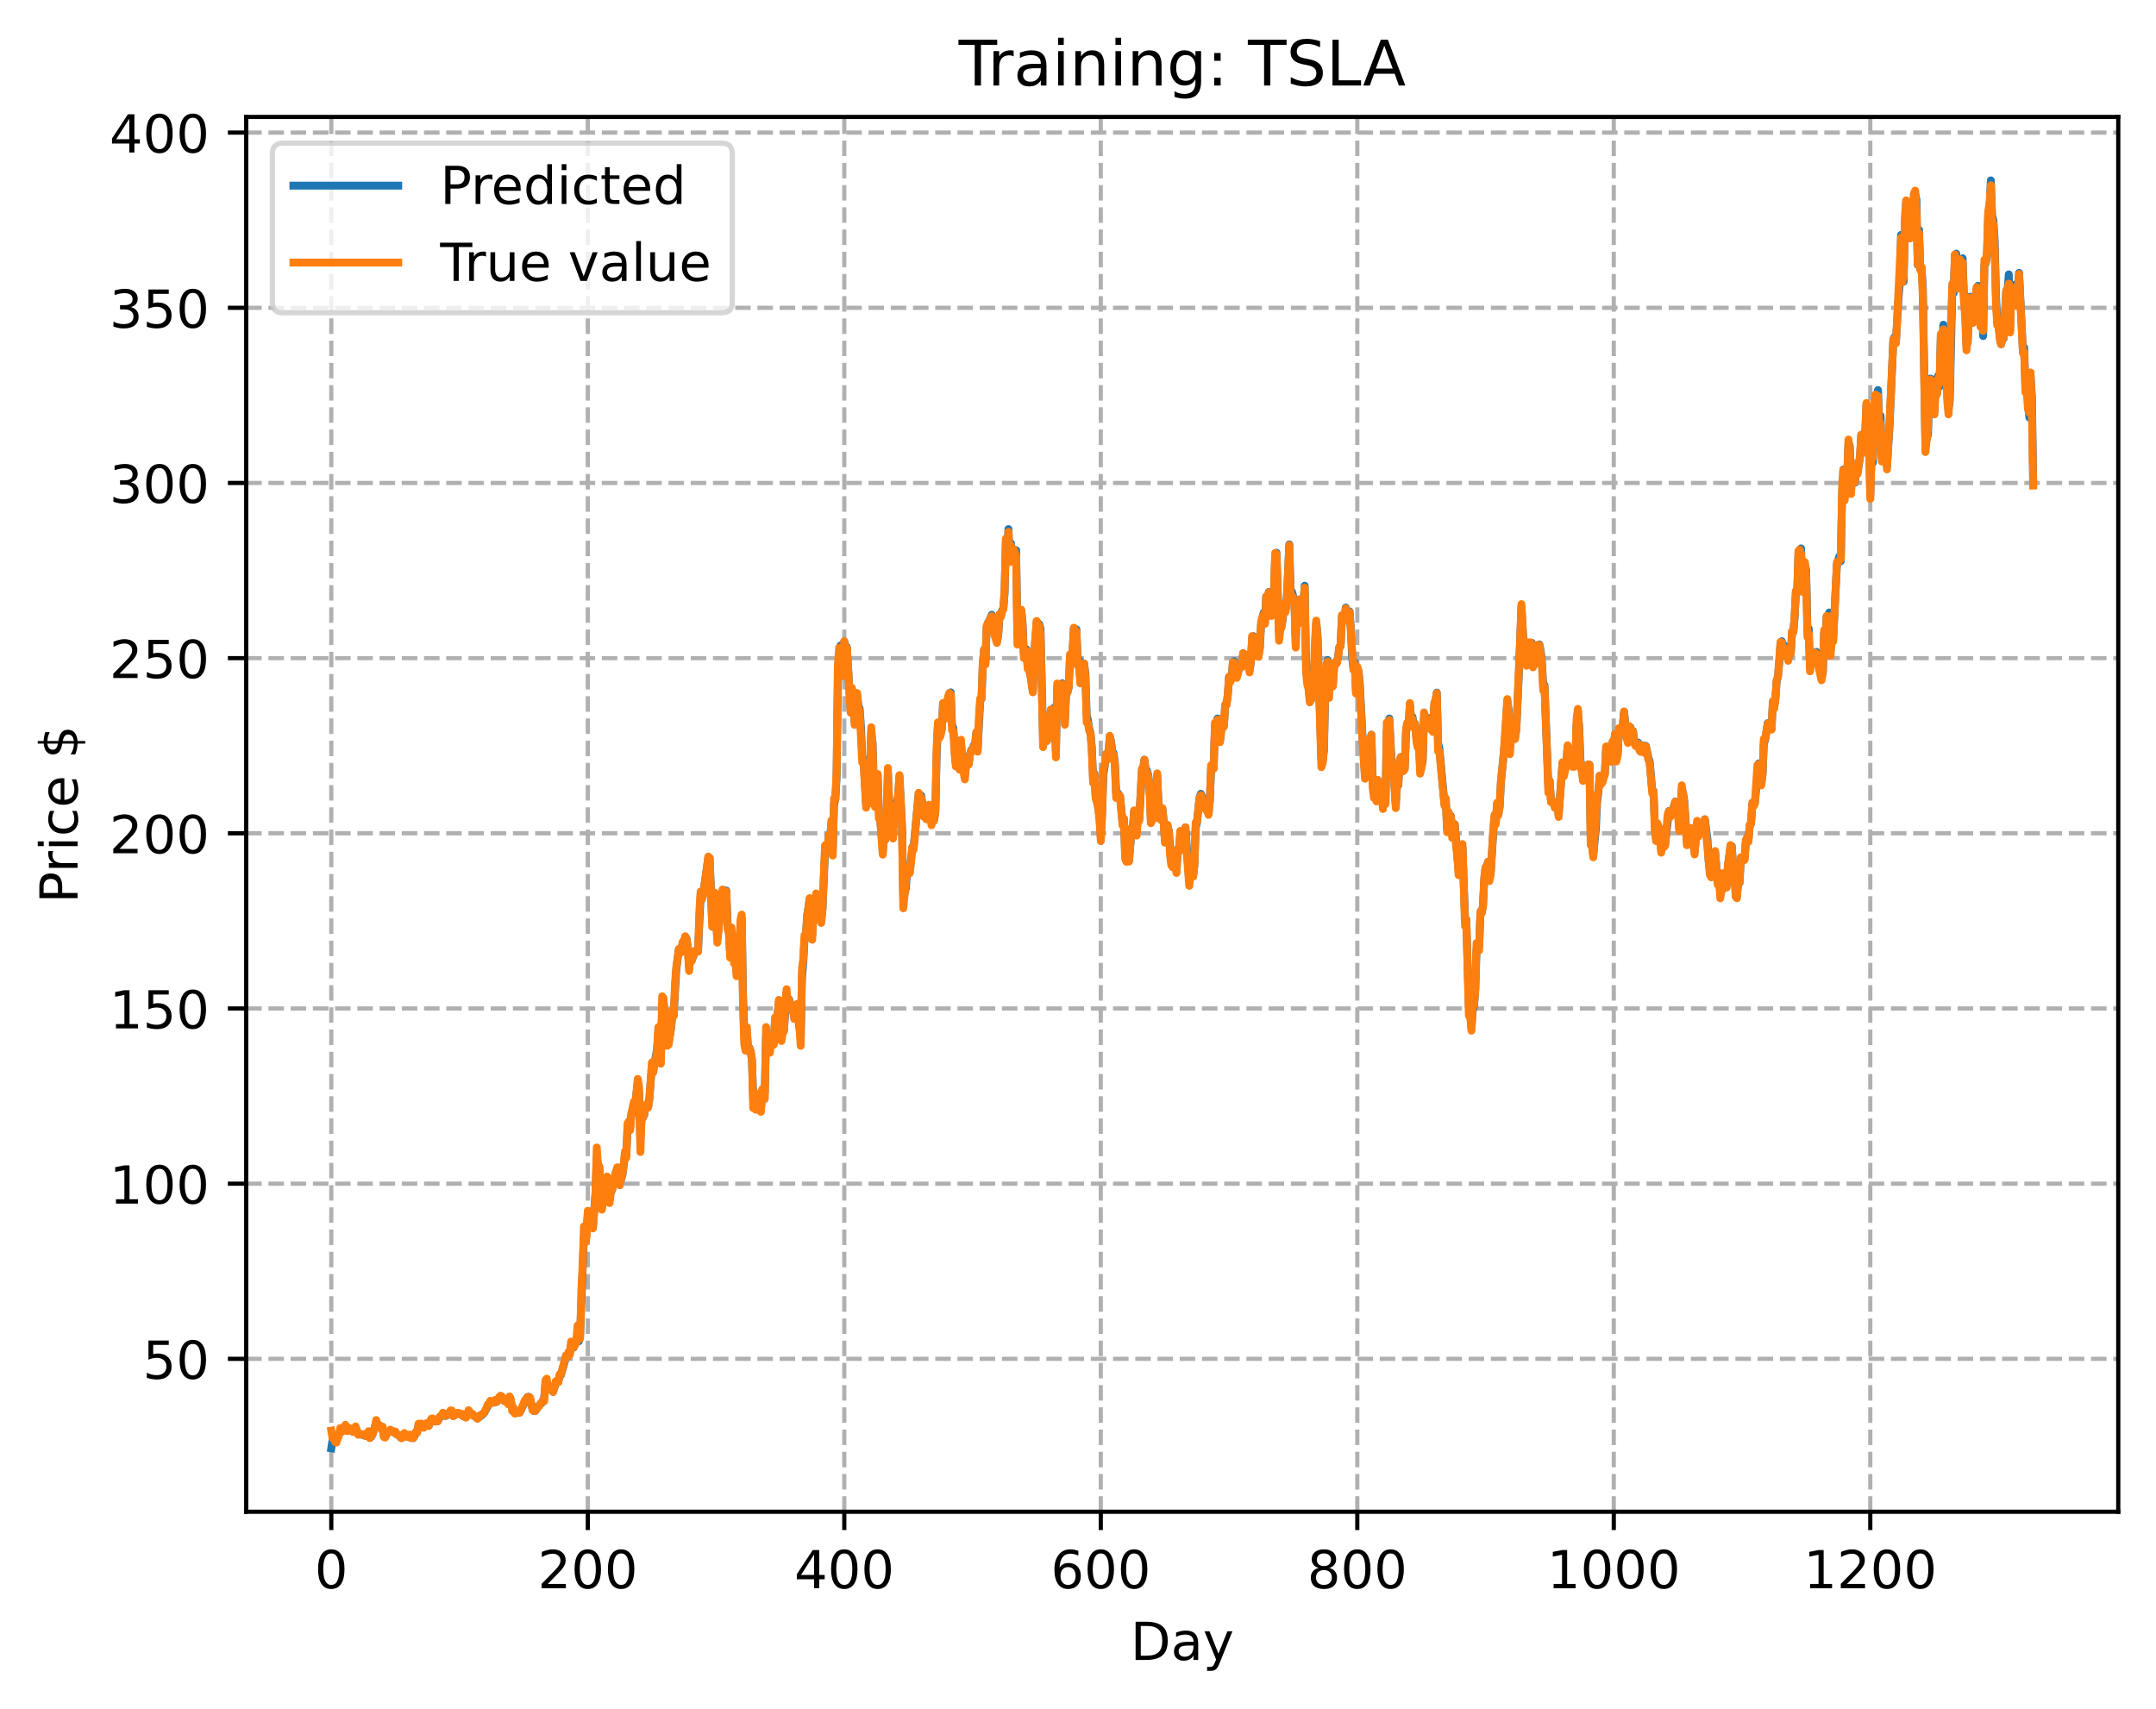 <?xml version="1.0" encoding="utf-8" standalone="no"?>
<!DOCTYPE svg PUBLIC "-//W3C//DTD SVG 1.1//EN"
  "http://www.w3.org/Graphics/SVG/1.1/DTD/svg11.dtd">
<!-- Created with matplotlib (https://matplotlib.org/) -->
<svg height="325.986pt" version="1.1" viewBox="0 0 411.286 325.986" width="411.286pt" xmlns="http://www.w3.org/2000/svg" xmlns:xlink="http://www.w3.org/1999/xlink">
 <defs>
  <style type="text/css">
*{stroke-linecap:butt;stroke-linejoin:round;}
  </style>
 </defs>
 <g id="figure_1">
  <g id="patch_1">
   <path d="M 0 325.986 
L 411.286 325.986 
L 411.286 0 
L 0 0 
z
" style="fill:#ffffff;"/>
  </g>
  <g id="axes_1">
   <g id="patch_2">
    <path d="M 46.966 288.43 
L 404.086 288.43 
L 404.086 22.318 
L 46.966 22.318 
z
" style="fill:#ffffff;"/>
   </g>
   <g id="matplotlib.axis_1">
    <g id="xtick_1">
     <g id="line2d_1">
      <path clip-path="url(#p662adf4746)" d="M 63.198 288.43 
L 63.198 22.318 
" style="fill:none;stroke:#b0b0b0;stroke-dasharray:2.96,1.28;stroke-dashoffset:0;stroke-width:0.8;"/>
     </g>
     <g id="line2d_2">
      <defs>
       <path d="M 0 0 
L 0 3.5 
" id="m82be994a69" style="stroke:#000000;stroke-width:0.8;"/>
      </defs>
      <g>
       <use style="stroke:#000000;stroke-width:0.8;" x="63.198" xlink:href="#m82be994a69" y="288.43"/>
      </g>
     </g>
     <g id="text_1">
      <!-- 0 -->
      <defs>
       <path d="M 31.781 66.406 
Q 24.172 66.406 20.328 58.906 
Q 16.5 51.422 16.5 36.375 
Q 16.5 21.391 20.328 13.891 
Q 24.172 6.391 31.781 6.391 
Q 39.453 6.391 43.281 13.891 
Q 47.125 21.391 47.125 36.375 
Q 47.125 51.422 43.281 58.906 
Q 39.453 66.406 31.781 66.406 
z
M 31.781 74.219 
Q 44.047 74.219 50.516 64.516 
Q 56.984 54.828 56.984 36.375 
Q 56.984 17.969 50.516 8.266 
Q 44.047 -1.422 31.781 -1.422 
Q 19.531 -1.422 13.062 8.266 
Q 6.594 17.969 6.594 36.375 
Q 6.594 54.828 13.062 64.516 
Q 19.531 74.219 31.781 74.219 
z
" id="DejaVuSans-48"/>
      </defs>
      <g transform="translate(60.017 303.029)scale(0.1 -0.1)">
       <use xlink:href="#DejaVuSans-48"/>
      </g>
     </g>
    </g>
    <g id="xtick_2">
     <g id="line2d_3">
      <path clip-path="url(#p662adf4746)" d="M 112.129 288.43 
L 112.129 22.318 
" style="fill:none;stroke:#b0b0b0;stroke-dasharray:2.96,1.28;stroke-dashoffset:0;stroke-width:0.8;"/>
     </g>
     <g id="line2d_4">
      <g>
       <use style="stroke:#000000;stroke-width:0.8;" x="112.129" xlink:href="#m82be994a69" y="288.43"/>
      </g>
     </g>
     <g id="text_2">
      <!-- 200 -->
      <defs>
       <path d="M 19.188 8.297 
L 53.609 8.297 
L 53.609 0 
L 7.328 0 
L 7.328 8.297 
Q 12.938 14.109 22.625 23.891 
Q 32.328 33.688 34.812 36.531 
Q 39.547 41.844 41.422 45.531 
Q 43.312 49.219 43.312 52.781 
Q 43.312 58.594 39.234 62.25 
Q 35.156 65.922 28.609 65.922 
Q 23.969 65.922 18.812 64.312 
Q 13.672 62.703 7.812 59.422 
L 7.812 69.391 
Q 13.766 71.781 18.938 73 
Q 24.125 74.219 28.422 74.219 
Q 39.75 74.219 46.484 68.547 
Q 53.219 62.891 53.219 53.422 
Q 53.219 48.922 51.531 44.891 
Q 49.859 40.875 45.406 35.406 
Q 44.188 33.984 37.641 27.219 
Q 31.109 20.453 19.188 8.297 
z
" id="DejaVuSans-50"/>
      </defs>
      <g transform="translate(102.585 303.029)scale(0.1 -0.1)">
       <use xlink:href="#DejaVuSans-50"/>
       <use x="63.623" xlink:href="#DejaVuSans-48"/>
       <use x="127.246" xlink:href="#DejaVuSans-48"/>
      </g>
     </g>
    </g>
    <g id="xtick_3">
     <g id="line2d_5">
      <path clip-path="url(#p662adf4746)" d="M 161.06 288.43 
L 161.06 22.318 
" style="fill:none;stroke:#b0b0b0;stroke-dasharray:2.96,1.28;stroke-dashoffset:0;stroke-width:0.8;"/>
     </g>
     <g id="line2d_6">
      <g>
       <use style="stroke:#000000;stroke-width:0.8;" x="161.06" xlink:href="#m82be994a69" y="288.43"/>
      </g>
     </g>
     <g id="text_3">
      <!-- 400 -->
      <defs>
       <path d="M 37.797 64.312 
L 12.891 25.391 
L 37.797 25.391 
z
M 35.203 72.906 
L 47.609 72.906 
L 47.609 25.391 
L 58.016 25.391 
L 58.016 17.188 
L 47.609 17.188 
L 47.609 0 
L 37.797 0 
L 37.797 17.188 
L 4.891 17.188 
L 4.891 26.703 
z
" id="DejaVuSans-52"/>
      </defs>
      <g transform="translate(151.516 303.029)scale(0.1 -0.1)">
       <use xlink:href="#DejaVuSans-52"/>
       <use x="63.623" xlink:href="#DejaVuSans-48"/>
       <use x="127.246" xlink:href="#DejaVuSans-48"/>
      </g>
     </g>
    </g>
    <g id="xtick_4">
     <g id="line2d_7">
      <path clip-path="url(#p662adf4746)" d="M 209.99 288.43 
L 209.99 22.318 
" style="fill:none;stroke:#b0b0b0;stroke-dasharray:2.96,1.28;stroke-dashoffset:0;stroke-width:0.8;"/>
     </g>
     <g id="line2d_8">
      <g>
       <use style="stroke:#000000;stroke-width:0.8;" x="209.99" xlink:href="#m82be994a69" y="288.43"/>
      </g>
     </g>
     <g id="text_4">
      <!-- 600 -->
      <defs>
       <path d="M 33.016 40.375 
Q 26.375 40.375 22.484 35.828 
Q 18.609 31.297 18.609 23.391 
Q 18.609 15.531 22.484 10.953 
Q 26.375 6.391 33.016 6.391 
Q 39.656 6.391 43.531 10.953 
Q 47.406 15.531 47.406 23.391 
Q 47.406 31.297 43.531 35.828 
Q 39.656 40.375 33.016 40.375 
z
M 52.594 71.297 
L 52.594 62.312 
Q 48.875 64.062 45.094 64.984 
Q 41.312 65.922 37.594 65.922 
Q 27.828 65.922 22.672 59.328 
Q 17.531 52.734 16.797 39.406 
Q 19.672 43.656 24.016 45.922 
Q 28.375 48.188 33.594 48.188 
Q 44.578 48.188 50.953 41.516 
Q 57.328 34.859 57.328 23.391 
Q 57.328 12.156 50.688 5.359 
Q 44.047 -1.422 33.016 -1.422 
Q 20.359 -1.422 13.672 8.266 
Q 6.984 17.969 6.984 36.375 
Q 6.984 53.656 15.188 63.938 
Q 23.391 74.219 37.203 74.219 
Q 40.922 74.219 44.703 73.484 
Q 48.484 72.75 52.594 71.297 
z
" id="DejaVuSans-54"/>
      </defs>
      <g transform="translate(200.446 303.029)scale(0.1 -0.1)">
       <use xlink:href="#DejaVuSans-54"/>
       <use x="63.623" xlink:href="#DejaVuSans-48"/>
       <use x="127.246" xlink:href="#DejaVuSans-48"/>
      </g>
     </g>
    </g>
    <g id="xtick_5">
     <g id="line2d_9">
      <path clip-path="url(#p662adf4746)" d="M 258.921 288.43 
L 258.921 22.318 
" style="fill:none;stroke:#b0b0b0;stroke-dasharray:2.96,1.28;stroke-dashoffset:0;stroke-width:0.8;"/>
     </g>
     <g id="line2d_10">
      <g>
       <use style="stroke:#000000;stroke-width:0.8;" x="258.921" xlink:href="#m82be994a69" y="288.43"/>
      </g>
     </g>
     <g id="text_5">
      <!-- 800 -->
      <defs>
       <path d="M 31.781 34.625 
Q 24.75 34.625 20.719 30.859 
Q 16.703 27.094 16.703 20.516 
Q 16.703 13.922 20.719 10.156 
Q 24.75 6.391 31.781 6.391 
Q 38.812 6.391 42.859 10.172 
Q 46.922 13.969 46.922 20.516 
Q 46.922 27.094 42.891 30.859 
Q 38.875 34.625 31.781 34.625 
z
M 21.922 38.812 
Q 15.578 40.375 12.031 44.719 
Q 8.5 49.078 8.5 55.328 
Q 8.5 64.062 14.719 69.141 
Q 20.953 74.219 31.781 74.219 
Q 42.672 74.219 48.875 69.141 
Q 55.078 64.062 55.078 55.328 
Q 55.078 49.078 51.531 44.719 
Q 48 40.375 41.703 38.812 
Q 48.828 37.156 52.797 32.312 
Q 56.781 27.484 56.781 20.516 
Q 56.781 9.906 50.312 4.234 
Q 43.844 -1.422 31.781 -1.422 
Q 19.734 -1.422 13.25 4.234 
Q 6.781 9.906 6.781 20.516 
Q 6.781 27.484 10.781 32.312 
Q 14.797 37.156 21.922 38.812 
z
M 18.312 54.391 
Q 18.312 48.734 21.844 45.562 
Q 25.391 42.391 31.781 42.391 
Q 38.141 42.391 41.719 45.562 
Q 45.312 48.734 45.312 54.391 
Q 45.312 60.062 41.719 63.234 
Q 38.141 66.406 31.781 66.406 
Q 25.391 66.406 21.844 63.234 
Q 18.312 60.062 18.312 54.391 
z
" id="DejaVuSans-56"/>
      </defs>
      <g transform="translate(249.377 303.029)scale(0.1 -0.1)">
       <use xlink:href="#DejaVuSans-56"/>
       <use x="63.623" xlink:href="#DejaVuSans-48"/>
       <use x="127.246" xlink:href="#DejaVuSans-48"/>
      </g>
     </g>
    </g>
    <g id="xtick_6">
     <g id="line2d_11">
      <path clip-path="url(#p662adf4746)" d="M 307.851 288.43 
L 307.851 22.318 
" style="fill:none;stroke:#b0b0b0;stroke-dasharray:2.96,1.28;stroke-dashoffset:0;stroke-width:0.8;"/>
     </g>
     <g id="line2d_12">
      <g>
       <use style="stroke:#000000;stroke-width:0.8;" x="307.851" xlink:href="#m82be994a69" y="288.43"/>
      </g>
     </g>
     <g id="text_6">
      <!-- 1000 -->
      <defs>
       <path d="M 12.406 8.297 
L 28.516 8.297 
L 28.516 63.922 
L 10.984 60.406 
L 10.984 69.391 
L 28.422 72.906 
L 38.281 72.906 
L 38.281 8.297 
L 54.391 8.297 
L 54.391 0 
L 12.406 0 
z
" id="DejaVuSans-49"/>
      </defs>
      <g transform="translate(295.126 303.029)scale(0.1 -0.1)">
       <use xlink:href="#DejaVuSans-49"/>
       <use x="63.623" xlink:href="#DejaVuSans-48"/>
       <use x="127.246" xlink:href="#DejaVuSans-48"/>
       <use x="190.869" xlink:href="#DejaVuSans-48"/>
      </g>
     </g>
    </g>
    <g id="xtick_7">
     <g id="line2d_13">
      <path clip-path="url(#p662adf4746)" d="M 356.782 288.43 
L 356.782 22.318 
" style="fill:none;stroke:#b0b0b0;stroke-dasharray:2.96,1.28;stroke-dashoffset:0;stroke-width:0.8;"/>
     </g>
     <g id="line2d_14">
      <g>
       <use style="stroke:#000000;stroke-width:0.8;" x="356.782" xlink:href="#m82be994a69" y="288.43"/>
      </g>
     </g>
     <g id="text_7">
      <!-- 1200 -->
      <g transform="translate(344.057 303.029)scale(0.1 -0.1)">
       <use xlink:href="#DejaVuSans-49"/>
       <use x="63.623" xlink:href="#DejaVuSans-50"/>
       <use x="127.246" xlink:href="#DejaVuSans-48"/>
       <use x="190.869" xlink:href="#DejaVuSans-48"/>
      </g>
     </g>
    </g>
    <g id="text_8">
     <!-- Day -->
     <defs>
      <path d="M 19.672 64.797 
L 19.672 8.109 
L 31.594 8.109 
Q 46.688 8.109 53.688 14.938 
Q 60.688 21.781 60.688 36.531 
Q 60.688 51.172 53.688 57.984 
Q 46.688 64.797 31.594 64.797 
z
M 9.812 72.906 
L 30.078 72.906 
Q 51.266 72.906 61.172 64.094 
Q 71.094 55.281 71.094 36.531 
Q 71.094 17.672 61.125 8.828 
Q 51.172 0 30.078 0 
L 9.812 0 
z
" id="DejaVuSans-68"/>
      <path d="M 34.281 27.484 
Q 23.391 27.484 19.188 25 
Q 14.984 22.516 14.984 16.5 
Q 14.984 11.719 18.141 8.906 
Q 21.297 6.109 26.703 6.109 
Q 34.188 6.109 38.703 11.406 
Q 43.219 16.703 43.219 25.484 
L 43.219 27.484 
z
M 52.203 31.203 
L 52.203 0 
L 43.219 0 
L 43.219 8.297 
Q 40.141 3.328 35.547 0.953 
Q 30.953 -1.422 24.312 -1.422 
Q 15.922 -1.422 10.953 3.297 
Q 6 8.016 6 15.922 
Q 6 25.141 12.172 29.828 
Q 18.359 34.516 30.609 34.516 
L 43.219 34.516 
L 43.219 35.406 
Q 43.219 41.609 39.141 45 
Q 35.062 48.391 27.688 48.391 
Q 23 48.391 18.547 47.266 
Q 14.109 46.141 10.016 43.891 
L 10.016 52.203 
Q 14.938 54.109 19.578 55.047 
Q 24.219 56 28.609 56 
Q 40.484 56 46.344 49.844 
Q 52.203 43.703 52.203 31.203 
z
" id="DejaVuSans-97"/>
      <path d="M 32.172 -5.078 
Q 28.375 -14.844 24.75 -17.812 
Q 21.141 -20.797 15.094 -20.797 
L 7.906 -20.797 
L 7.906 -13.281 
L 13.188 -13.281 
Q 16.891 -13.281 18.938 -11.516 
Q 21 -9.766 23.484 -3.219 
L 25.094 0.875 
L 2.984 54.688 
L 12.5 54.688 
L 29.594 11.922 
L 46.688 54.688 
L 56.203 54.688 
z
" id="DejaVuSans-121"/>
     </defs>
     <g transform="translate(215.652 316.707)scale(0.1 -0.1)">
      <use xlink:href="#DejaVuSans-68"/>
      <use x="77.002" xlink:href="#DejaVuSans-97"/>
      <use x="138.281" xlink:href="#DejaVuSans-121"/>
     </g>
    </g>
   </g>
   <g id="matplotlib.axis_2">
    <g id="ytick_1">
     <g id="line2d_15">
      <path clip-path="url(#p662adf4746)" d="M 46.966 259.26 
L 404.086 259.26 
" style="fill:none;stroke:#b0b0b0;stroke-dasharray:2.96,1.28;stroke-dashoffset:0;stroke-width:0.8;"/>
     </g>
     <g id="line2d_16">
      <defs>
       <path d="M 0 0 
L -3.5 0 
" id="mb8096d4181" style="stroke:#000000;stroke-width:0.8;"/>
      </defs>
      <g>
       <use style="stroke:#000000;stroke-width:0.8;" x="46.966" xlink:href="#mb8096d4181" y="259.26"/>
      </g>
     </g>
     <g id="text_9">
      <!-- 50 -->
      <defs>
       <path d="M 10.797 72.906 
L 49.516 72.906 
L 49.516 64.594 
L 19.828 64.594 
L 19.828 46.734 
Q 21.969 47.469 24.109 47.828 
Q 26.266 48.188 28.422 48.188 
Q 40.625 48.188 47.75 41.5 
Q 54.891 34.812 54.891 23.391 
Q 54.891 11.625 47.562 5.094 
Q 40.234 -1.422 26.906 -1.422 
Q 22.312 -1.422 17.547 -0.641 
Q 12.797 0.141 7.719 1.703 
L 7.719 11.625 
Q 12.109 9.234 16.797 8.062 
Q 21.484 6.891 26.703 6.891 
Q 35.156 6.891 40.078 11.328 
Q 45.016 15.766 45.016 23.391 
Q 45.016 31 40.078 35.438 
Q 35.156 39.891 26.703 39.891 
Q 22.75 39.891 18.812 39.016 
Q 14.891 38.141 10.797 36.281 
z
" id="DejaVuSans-53"/>
      </defs>
      <g transform="translate(27.241 263.059)scale(0.1 -0.1)">
       <use xlink:href="#DejaVuSans-53"/>
       <use x="63.623" xlink:href="#DejaVuSans-48"/>
      </g>
     </g>
    </g>
    <g id="ytick_2">
     <g id="line2d_17">
      <path clip-path="url(#p662adf4746)" d="M 46.966 225.837 
L 404.086 225.837 
" style="fill:none;stroke:#b0b0b0;stroke-dasharray:2.96,1.28;stroke-dashoffset:0;stroke-width:0.8;"/>
     </g>
     <g id="line2d_18">
      <g>
       <use style="stroke:#000000;stroke-width:0.8;" x="46.966" xlink:href="#mb8096d4181" y="225.837"/>
      </g>
     </g>
     <g id="text_10">
      <!-- 100 -->
      <g transform="translate(20.878 229.636)scale(0.1 -0.1)">
       <use xlink:href="#DejaVuSans-49"/>
       <use x="63.623" xlink:href="#DejaVuSans-48"/>
       <use x="127.246" xlink:href="#DejaVuSans-48"/>
      </g>
     </g>
    </g>
    <g id="ytick_3">
     <g id="line2d_19">
      <path clip-path="url(#p662adf4746)" d="M 46.966 192.414 
L 404.086 192.414 
" style="fill:none;stroke:#b0b0b0;stroke-dasharray:2.96,1.28;stroke-dashoffset:0;stroke-width:0.8;"/>
     </g>
     <g id="line2d_20">
      <g>
       <use style="stroke:#000000;stroke-width:0.8;" x="46.966" xlink:href="#mb8096d4181" y="192.414"/>
      </g>
     </g>
     <g id="text_11">
      <!-- 150 -->
      <g transform="translate(20.878 196.214)scale(0.1 -0.1)">
       <use xlink:href="#DejaVuSans-49"/>
       <use x="63.623" xlink:href="#DejaVuSans-53"/>
       <use x="127.246" xlink:href="#DejaVuSans-48"/>
      </g>
     </g>
    </g>
    <g id="ytick_4">
     <g id="line2d_21">
      <path clip-path="url(#p662adf4746)" d="M 46.966 158.992 
L 404.086 158.992 
" style="fill:none;stroke:#b0b0b0;stroke-dasharray:2.96,1.28;stroke-dashoffset:0;stroke-width:0.8;"/>
     </g>
     <g id="line2d_22">
      <g>
       <use style="stroke:#000000;stroke-width:0.8;" x="46.966" xlink:href="#mb8096d4181" y="158.992"/>
      </g>
     </g>
     <g id="text_12">
      <!-- 200 -->
      <g transform="translate(20.878 162.791)scale(0.1 -0.1)">
       <use xlink:href="#DejaVuSans-50"/>
       <use x="63.623" xlink:href="#DejaVuSans-48"/>
       <use x="127.246" xlink:href="#DejaVuSans-48"/>
      </g>
     </g>
    </g>
    <g id="ytick_5">
     <g id="line2d_23">
      <path clip-path="url(#p662adf4746)" d="M 46.966 125.569 
L 404.086 125.569 
" style="fill:none;stroke:#b0b0b0;stroke-dasharray:2.96,1.28;stroke-dashoffset:0;stroke-width:0.8;"/>
     </g>
     <g id="line2d_24">
      <g>
       <use style="stroke:#000000;stroke-width:0.8;" x="46.966" xlink:href="#mb8096d4181" y="125.569"/>
      </g>
     </g>
     <g id="text_13">
      <!-- 250 -->
      <g transform="translate(20.878 129.368)scale(0.1 -0.1)">
       <use xlink:href="#DejaVuSans-50"/>
       <use x="63.623" xlink:href="#DejaVuSans-53"/>
       <use x="127.246" xlink:href="#DejaVuSans-48"/>
      </g>
     </g>
    </g>
    <g id="ytick_6">
     <g id="line2d_25">
      <path clip-path="url(#p662adf4746)" d="M 46.966 92.146 
L 404.086 92.146 
" style="fill:none;stroke:#b0b0b0;stroke-dasharray:2.96,1.28;stroke-dashoffset:0;stroke-width:0.8;"/>
     </g>
     <g id="line2d_26">
      <g>
       <use style="stroke:#000000;stroke-width:0.8;" x="46.966" xlink:href="#mb8096d4181" y="92.146"/>
      </g>
     </g>
     <g id="text_14">
      <!-- 300 -->
      <defs>
       <path d="M 40.578 39.312 
Q 47.656 37.797 51.625 33 
Q 55.609 28.219 55.609 21.188 
Q 55.609 10.406 48.188 4.484 
Q 40.766 -1.422 27.094 -1.422 
Q 22.516 -1.422 17.656 -0.516 
Q 12.797 0.391 7.625 2.203 
L 7.625 11.719 
Q 11.719 9.328 16.594 8.109 
Q 21.484 6.891 26.812 6.891 
Q 36.078 6.891 40.938 10.547 
Q 45.797 14.203 45.797 21.188 
Q 45.797 27.641 41.281 31.266 
Q 36.766 34.906 28.719 34.906 
L 20.219 34.906 
L 20.219 43.016 
L 29.109 43.016 
Q 36.375 43.016 40.234 45.922 
Q 44.094 48.828 44.094 54.297 
Q 44.094 59.906 40.109 62.906 
Q 36.141 65.922 28.719 65.922 
Q 24.656 65.922 20.016 65.031 
Q 15.375 64.156 9.812 62.312 
L 9.812 71.094 
Q 15.438 72.656 20.344 73.438 
Q 25.25 74.219 29.594 74.219 
Q 40.828 74.219 47.359 69.109 
Q 53.906 64.016 53.906 55.328 
Q 53.906 49.266 50.438 45.094 
Q 46.969 40.922 40.578 39.312 
z
" id="DejaVuSans-51"/>
      </defs>
      <g transform="translate(20.878 95.945)scale(0.1 -0.1)">
       <use xlink:href="#DejaVuSans-51"/>
       <use x="63.623" xlink:href="#DejaVuSans-48"/>
       <use x="127.246" xlink:href="#DejaVuSans-48"/>
      </g>
     </g>
    </g>
    <g id="ytick_7">
     <g id="line2d_27">
      <path clip-path="url(#p662adf4746)" d="M 46.966 58.723 
L 404.086 58.723 
" style="fill:none;stroke:#b0b0b0;stroke-dasharray:2.96,1.28;stroke-dashoffset:0;stroke-width:0.8;"/>
     </g>
     <g id="line2d_28">
      <g>
       <use style="stroke:#000000;stroke-width:0.8;" x="46.966" xlink:href="#mb8096d4181" y="58.723"/>
      </g>
     </g>
     <g id="text_15">
      <!-- 350 -->
      <g transform="translate(20.878 62.523)scale(0.1 -0.1)">
       <use xlink:href="#DejaVuSans-51"/>
       <use x="63.623" xlink:href="#DejaVuSans-53"/>
       <use x="127.246" xlink:href="#DejaVuSans-48"/>
      </g>
     </g>
    </g>
    <g id="ytick_8">
     <g id="line2d_29">
      <path clip-path="url(#p662adf4746)" d="M 46.966 25.301 
L 404.086 25.301 
" style="fill:none;stroke:#b0b0b0;stroke-dasharray:2.96,1.28;stroke-dashoffset:0;stroke-width:0.8;"/>
     </g>
     <g id="line2d_30">
      <g>
       <use style="stroke:#000000;stroke-width:0.8;" x="46.966" xlink:href="#mb8096d4181" y="25.301"/>
      </g>
     </g>
     <g id="text_16">
      <!-- 400 -->
      <g transform="translate(20.878 29.1)scale(0.1 -0.1)">
       <use xlink:href="#DejaVuSans-52"/>
       <use x="63.623" xlink:href="#DejaVuSans-48"/>
       <use x="127.246" xlink:href="#DejaVuSans-48"/>
      </g>
     </g>
    </g>
    <g id="text_17">
     <!-- Price $ -->
     <defs>
      <path d="M 19.672 64.797 
L 19.672 37.406 
L 32.078 37.406 
Q 38.969 37.406 42.719 40.969 
Q 46.484 44.531 46.484 51.125 
Q 46.484 57.672 42.719 61.234 
Q 38.969 64.797 32.078 64.797 
z
M 9.812 72.906 
L 32.078 72.906 
Q 44.344 72.906 50.609 67.359 
Q 56.891 61.812 56.891 51.125 
Q 56.891 40.328 50.609 34.812 
Q 44.344 29.297 32.078 29.297 
L 19.672 29.297 
L 19.672 0 
L 9.812 0 
z
" id="DejaVuSans-80"/>
      <path d="M 41.109 46.297 
Q 39.594 47.172 37.812 47.578 
Q 36.031 48 33.891 48 
Q 26.266 48 22.188 43.047 
Q 18.109 38.094 18.109 28.812 
L 18.109 0 
L 9.078 0 
L 9.078 54.688 
L 18.109 54.688 
L 18.109 46.188 
Q 20.953 51.172 25.484 53.578 
Q 30.031 56 36.531 56 
Q 37.453 56 38.578 55.875 
Q 39.703 55.766 41.062 55.516 
z
" id="DejaVuSans-114"/>
      <path d="M 9.422 54.688 
L 18.406 54.688 
L 18.406 0 
L 9.422 0 
z
M 9.422 75.984 
L 18.406 75.984 
L 18.406 64.594 
L 9.422 64.594 
z
" id="DejaVuSans-105"/>
      <path d="M 48.781 52.594 
L 48.781 44.188 
Q 44.969 46.297 41.141 47.344 
Q 37.312 48.391 33.406 48.391 
Q 24.656 48.391 19.812 42.844 
Q 14.984 37.312 14.984 27.297 
Q 14.984 17.281 19.812 11.734 
Q 24.656 6.203 33.406 6.203 
Q 37.312 6.203 41.141 7.25 
Q 44.969 8.297 48.781 10.406 
L 48.781 2.094 
Q 45.016 0.344 40.984 -0.531 
Q 36.969 -1.422 32.422 -1.422 
Q 20.062 -1.422 12.781 6.344 
Q 5.516 14.109 5.516 27.297 
Q 5.516 40.672 12.859 48.328 
Q 20.219 56 33.016 56 
Q 37.156 56 41.109 55.141 
Q 45.062 54.297 48.781 52.594 
z
" id="DejaVuSans-99"/>
      <path d="M 56.203 29.594 
L 56.203 25.203 
L 14.891 25.203 
Q 15.484 15.922 20.484 11.062 
Q 25.484 6.203 34.422 6.203 
Q 39.594 6.203 44.453 7.469 
Q 49.312 8.734 54.109 11.281 
L 54.109 2.781 
Q 49.266 0.734 44.188 -0.344 
Q 39.109 -1.422 33.891 -1.422 
Q 20.797 -1.422 13.156 6.188 
Q 5.516 13.812 5.516 26.812 
Q 5.516 40.234 12.766 48.109 
Q 20.016 56 32.328 56 
Q 43.359 56 49.781 48.891 
Q 56.203 41.797 56.203 29.594 
z
M 47.219 32.234 
Q 47.125 39.594 43.094 43.984 
Q 39.062 48.391 32.422 48.391 
Q 24.906 48.391 20.391 44.141 
Q 15.875 39.891 15.188 32.172 
z
" id="DejaVuSans-101"/>
      <path id="DejaVuSans-32"/>
      <path d="M 33.797 -14.703 
L 28.906 -14.703 
L 28.859 0 
Q 23.734 0.094 18.609 1.188 
Q 13.484 2.297 8.297 4.5 
L 8.297 13.281 
Q 13.281 10.156 18.375 8.562 
Q 23.484 6.984 28.906 6.938 
L 28.906 29.203 
Q 18.109 30.953 13.203 35.156 
Q 8.297 39.359 8.297 46.688 
Q 8.297 54.641 13.625 59.219 
Q 18.953 63.812 28.906 64.5 
L 28.906 75.984 
L 33.797 75.984 
L 33.797 64.656 
Q 38.328 64.453 42.578 63.688 
Q 46.828 62.938 50.875 61.625 
L 50.875 53.078 
Q 46.828 55.125 42.547 56.25 
Q 38.281 57.375 33.797 57.562 
L 33.797 36.719 
Q 44.875 35.016 50.094 30.609 
Q 55.328 26.219 55.328 18.609 
Q 55.328 10.359 49.781 5.594 
Q 44.234 0.828 33.797 0.094 
z
M 28.906 37.594 
L 28.906 57.625 
Q 23.25 56.984 20.266 54.391 
Q 17.281 51.812 17.281 47.516 
Q 17.281 43.312 20.031 40.969 
Q 22.797 38.625 28.906 37.594 
z
M 33.797 28.219 
L 33.797 7.078 
Q 39.984 7.906 43.141 10.594 
Q 46.297 13.281 46.297 17.672 
Q 46.297 21.969 43.281 24.5 
Q 40.281 27.047 33.797 28.219 
z
" id="DejaVuSans-36"/>
     </defs>
     <g transform="translate(14.798 172.342)rotate(-90)scale(0.1 -0.1)">
      <use xlink:href="#DejaVuSans-80"/>
      <use x="58.553" xlink:href="#DejaVuSans-114"/>
      <use x="99.666" xlink:href="#DejaVuSans-105"/>
      <use x="127.449" xlink:href="#DejaVuSans-99"/>
      <use x="182.43" xlink:href="#DejaVuSans-101"/>
      <use x="243.953" xlink:href="#DejaVuSans-32"/>
      <use x="275.74" xlink:href="#DejaVuSans-36"/>
     </g>
    </g>
   </g>
   <g id="line2d_31">
    <path clip-path="url(#p662adf4746)" d="M 63.198 276.334 
L 63.443 274.736 
L 63.688 274.284 
L 63.932 274.767 
L 64.177 274.877 
L 64.666 273.633 
L 64.911 272.866 
L 65.156 273.094 
L 65.89 272.19 
L 66.134 272.816 
L 66.379 272.814 
L 66.623 272.553 
L 67.113 273.014 
L 67.357 273.045 
L 67.602 272.625 
L 67.847 272.466 
L 68.336 273.584 
L 68.581 273.58 
L 69.07 273.749 
L 69.315 273.769 
L 69.559 273.917 
L 69.804 273.871 
L 70.049 273.584 
L 70.293 273.525 
L 70.538 274.276 
L 70.783 274.171 
L 71.027 273.798 
L 71.761 271.404 
L 72.006 271.736 
L 72.495 272.001 
L 72.984 272.734 
L 73.229 274.028 
L 73.474 274.13 
L 73.963 273.304 
L 74.208 273.193 
L 74.452 272.95 
L 74.697 273.095 
L 74.942 273.102 
L 75.186 273.277 
L 75.431 273.268 
L 75.676 273.626 
L 76.165 273.911 
L 76.41 274.264 
L 76.654 274.291 
L 77.144 273.677 
L 77.388 273.977 
L 77.633 274.083 
L 78.122 273.948 
L 78.367 274.35 
L 78.856 274.373 
L 79.59 273.085 
L 79.835 271.977 
L 80.324 271.735 
L 80.813 272.236 
L 81.303 271.781 
L 81.792 271.963 
L 82.281 270.843 
L 82.526 270.798 
L 83.015 271.23 
L 83.505 271.12 
L 83.994 270.272 
L 84.483 269.78 
L 84.728 270.074 
L 84.972 270.165 
L 85.217 270.072 
L 85.706 269.521 
L 85.951 269.248 
L 86.196 269.43 
L 86.44 270.091 
L 86.685 270.018 
L 87.174 269.64 
L 87.664 269.719 
L 88.642 270.319 
L 88.887 270.376 
L 89.376 269.337 
L 90.844 270.419 
L 91.089 270.642 
L 92.312 269.665 
L 93.535 267.434 
L 93.78 267.444 
L 94.025 267.614 
L 94.269 267.602 
L 94.514 267.342 
L 94.759 267.475 
L 95.493 266.398 
L 95.737 266.605 
L 96.227 267.242 
L 96.471 267.139 
L 96.716 267.237 
L 96.96 267.461 
L 97.205 266.744 
L 97.45 267.349 
L 97.694 268.703 
L 97.939 268.793 
L 98.184 269.531 
L 98.428 269.6 
L 98.673 269.418 
L 98.918 269.539 
L 99.162 269.49 
L 100.386 266.94 
L 100.63 266.545 
L 100.875 266.496 
L 101.12 266.875 
L 101.609 268.956 
L 101.854 269.215 
L 102.098 269.22 
L 103.077 267.862 
L 103.321 267.732 
L 103.566 267.418 
L 103.811 266.643 
L 104.055 263.944 
L 104.3 263.715 
L 104.545 264.836 
L 104.789 264.65 
L 105.034 264.974 
L 105.279 265.041 
L 105.523 265.452 
L 106.013 263.921 
L 106.502 263.594 
L 106.747 262.627 
L 106.991 262.376 
L 107.97 258.963 
L 108.215 258.994 
L 108.459 258.229 
L 108.704 258.091 
L 108.948 256.615 
L 109.438 257.128 
L 109.927 255.888 
L 110.172 254.462 
L 110.416 255.914 
L 110.661 254.673 
L 111.395 236.004 
L 111.64 236.954 
L 111.884 235.547 
L 112.129 231.56 
L 112.374 231.571 
L 113.108 234.181 
L 113.597 227.64 
L 113.842 220.779 
L 114.086 222.384 
L 114.331 222.829 
L 114.82 229.831 
L 115.309 228.954 
L 115.554 227.548 
L 115.799 225.199 
L 116.043 226.185 
L 116.288 228.699 
L 116.533 227.411 
L 116.777 227.006 
L 117.511 223.537 
L 117.756 223.142 
L 118.001 225.179 
L 118.245 225.809 
L 118.735 224.176 
L 119.224 220.425 
L 119.469 220.282 
L 119.713 215.307 
L 119.958 214.423 
L 120.203 215.211 
L 120.447 212.601 
L 120.936 210.589 
L 121.181 210.711 
L 121.67 206.353 
L 121.915 208.591 
L 122.16 217.415 
L 122.404 212.912 
L 122.649 213.24 
L 122.894 212.695 
L 123.138 211.177 
L 123.383 210.869 
L 123.628 211.206 
L 123.872 209.648 
L 124.362 203.411 
L 124.606 204.335 
L 125.34 200.156 
L 125.585 196.81 
L 125.83 198.047 
L 126.074 201.593 
L 126.319 191.565 
L 126.563 190.898 
L 127.297 198.827 
L 127.542 199.105 
L 128.031 196.088 
L 128.276 193.443 
L 128.521 193.577 
L 129.01 185.005 
L 129.499 181.17 
L 129.744 181.187 
L 129.989 181.36 
L 130.233 179.846 
L 130.478 179.725 
L 130.723 178.739 
L 130.967 179.074 
L 131.212 180.916 
L 131.457 184.455 
L 131.701 181.896 
L 131.946 183.254 
L 132.435 182.015 
L 132.68 181.419 
L 132.924 181.563 
L 133.169 181.245 
L 133.658 170.781 
L 133.903 171.441 
L 134.148 170.558 
L 135.126 163.595 
L 135.371 163.696 
L 135.86 175.81 
L 136.105 172.224 
L 136.35 170.789 
L 136.839 179.09 
L 137.084 177.173 
L 137.328 173.707 
L 137.573 172.711 
L 137.818 170.052 
L 138.062 169.822 
L 138.307 170.203 
L 138.551 169.922 
L 138.796 176.249 
L 139.041 177.648 
L 139.285 181.867 
L 139.53 177.661 
L 139.775 179.304 
L 140.019 183.135 
L 140.264 182.653 
L 140.509 185.643 
L 140.753 185.541 
L 140.998 184.158 
L 141.243 176.802 
L 141.487 175.206 
L 141.732 189.43 
L 141.977 197.192 
L 142.221 199.482 
L 142.466 196.684 
L 142.711 200.227 
L 142.955 199.909 
L 143.2 200.59 
L 143.445 202.305 
L 143.689 209.675 
L 143.934 208.471 
L 144.178 211.154 
L 144.423 210.948 
L 144.912 211.795 
L 145.157 211.575 
L 145.402 208.483 
L 145.646 207.942 
L 145.891 208.492 
L 146.136 197.821 
L 146.38 199.665 
L 146.625 198.787 
L 146.87 200.066 
L 147.114 198.119 
L 147.359 197.85 
L 147.604 198.804 
L 147.848 194.796 
L 148.338 193.569 
L 148.582 191.163 
L 148.827 193.594 
L 149.072 197.689 
L 149.561 196.493 
L 150.05 189.467 
L 150.295 191.283 
L 150.539 190.679 
L 150.784 191.702 
L 151.273 192.677 
L 151.518 194.059 
L 152.007 191.74 
L 152.741 198.229 
L 152.986 186.599 
L 153.231 183.719 
L 153.475 179.172 
L 153.72 178.84 
L 153.965 174.803 
L 154.454 171.563 
L 154.943 178.387 
L 155.188 174.019 
L 155.433 175.393 
L 155.677 171.148 
L 155.922 171.443 
L 156.166 173.709 
L 156.411 173.137 
L 156.656 175.576 
L 156.9 173.489 
L 157.39 162.359 
L 157.634 161.424 
L 157.879 161.805 
L 158.124 159.23 
L 158.368 159.946 
L 158.613 156.862 
L 158.858 162.244 
L 159.102 153.382 
L 159.347 152.636 
L 159.592 148.316 
L 159.836 129.611 
L 160.081 124.696 
L 160.326 123.173 
L 160.57 127.869 
L 161.06 122.413 
L 161.304 123.777 
L 161.549 123.431 
L 162.283 135.737 
L 162.527 131.674 
L 162.772 133.411 
L 163.017 137.644 
L 163.261 136.419 
L 163.506 132.56 
L 163.751 134.682 
L 163.995 135.188 
L 164.24 138.737 
L 164.485 144.381 
L 164.729 144.952 
L 165.219 153.369 
L 165.463 150.851 
L 165.708 153.061 
L 165.953 148.445 
L 166.197 139.839 
L 166.442 141.534 
L 166.687 149.164 
L 166.931 152.789 
L 167.176 148.923 
L 167.421 147.791 
L 167.665 155.113 
L 167.91 156.026 
L 168.399 162.345 
L 168.644 159.897 
L 168.888 160.198 
L 169.133 156.59 
L 169.378 147.632 
L 169.622 152.803 
L 169.867 153.136 
L 170.112 157.941 
L 170.356 159.332 
L 170.601 154.78 
L 170.846 153.929 
L 171.09 153.721 
L 171.335 151.91 
L 171.58 148.183 
L 172.069 157.364 
L 172.314 170.957 
L 172.558 170.554 
L 172.803 169.414 
L 173.048 166.284 
L 173.292 165.61 
L 173.537 166.365 
L 174.026 161.736 
L 174.271 161.825 
L 175.249 151.408 
L 175.494 151.828 
L 175.739 151.814 
L 176.228 155.344 
L 176.473 155.537 
L 176.717 156.216 
L 176.962 154.544 
L 177.207 153.686 
L 177.696 156.911 
L 177.941 155.903 
L 178.185 156.445 
L 178.43 154.983 
L 178.675 144.154 
L 178.919 138.57 
L 179.164 140.431 
L 179.653 139.111 
L 179.898 134.316 
L 180.142 136.928 
L 180.387 134.313 
L 180.632 135.04 
L 180.876 133.021 
L 181.121 132.319 
L 181.366 132.094 
L 181.61 138.289 
L 181.855 138.906 
L 182.344 145.703 
L 182.589 143.731 
L 182.834 145.683 
L 183.078 146.719 
L 183.323 141.549 
L 183.568 145.279 
L 184.057 148.144 
L 184.302 145.638 
L 184.546 145.191 
L 184.791 145.673 
L 185.036 143.944 
L 185.28 143.105 
L 185.525 143.025 
L 185.77 142.222 
L 186.014 142.082 
L 186.259 139.719 
L 186.503 142.938 
L 186.993 133.588 
L 187.237 133.345 
L 187.482 126.917 
L 187.727 123.93 
L 187.971 126.514 
L 188.216 119.708 
L 188.461 118.853 
L 188.705 118.452 
L 189.195 117.293 
L 189.439 118.427 
L 189.684 120.486 
L 190.173 122.428 
L 190.418 121.279 
L 190.663 117.511 
L 190.907 117.574 
L 191.152 116.483 
L 191.397 116.094 
L 191.641 113.215 
L 191.886 103.499 
L 192.13 104.874 
L 192.375 100.951 
L 192.62 106.494 
L 192.864 103.662 
L 193.109 106.194 
L 193.354 104.764 
L 193.598 105.498 
L 193.843 104.98 
L 194.088 121.006 
L 194.332 118.231 
L 194.577 118.217 
L 194.822 116.563 
L 195.066 118.738 
L 195.311 124.561 
L 195.556 124.924 
L 195.8 123.88 
L 196.045 127.034 
L 196.29 127.412 
L 196.534 128.315 
L 197.024 131.778 
L 197.268 125.193 
L 197.758 118.696 
L 198.247 119.086 
L 198.491 119.955 
L 198.981 140.868 
L 199.225 140.682 
L 199.47 139.443 
L 199.715 141.356 
L 199.959 140.638 
L 200.204 138.742 
L 200.449 135.561 
L 200.693 137.62 
L 200.938 135.254 
L 201.183 134.948 
L 201.427 143.356 
L 201.672 131.38 
L 201.917 133.363 
L 202.161 133.023 
L 202.406 131.086 
L 202.651 130.364 
L 202.895 132.37 
L 203.14 137.46 
L 203.385 131.832 
L 203.629 132.089 
L 203.874 131.144 
L 204.118 125.39 
L 204.363 125.992 
L 204.608 124.55 
L 204.852 119.857 
L 205.097 122.552 
L 205.342 120.081 
L 205.586 126.112 
L 205.831 125.899 
L 206.076 129.789 
L 206.32 127.889 
L 206.565 126.994 
L 206.81 126.589 
L 207.054 128.634 
L 207.299 136.507 
L 207.544 137.43 
L 207.788 139.058 
L 208.033 139.896 
L 208.278 142.642 
L 208.522 148.422 
L 208.767 147.572 
L 209.012 151.782 
L 209.501 153.917 
L 209.746 155.934 
L 209.99 159.684 
L 210.235 155.49 
L 210.479 147.817 
L 210.724 146.266 
L 210.969 143.87 
L 211.213 144.493 
L 211.458 143.8 
L 211.703 140.482 
L 211.947 141.464 
L 212.192 143.511 
L 212.437 143.703 
L 212.681 145.649 
L 212.926 151.32 
L 213.171 151.221 
L 213.66 151.904 
L 214.149 156.875 
L 214.394 156.231 
L 214.639 162.796 
L 214.883 163.931 
L 215.128 163.58 
L 215.373 164.178 
L 215.862 158.36 
L 216.106 157.973 
L 216.351 154.78 
L 216.596 154.778 
L 216.84 158.476 
L 217.085 155.583 
L 217.33 156.344 
L 217.819 147.375 
L 218.064 146.669 
L 218.308 144.946 
L 218.553 146.9 
L 218.798 147 
L 219.042 147.84 
L 219.287 150.056 
L 219.532 156.058 
L 219.776 156.236 
L 220.266 156.089 
L 220.755 148.035 
L 221 153.227 
L 221.244 155.435 
L 221.489 156.009 
L 221.734 154.227 
L 221.978 156.46 
L 222.223 160.107 
L 222.467 159.231 
L 222.712 157.53 
L 222.957 158.456 
L 223.446 164.529 
L 223.691 165.049 
L 223.935 163.394 
L 224.425 166.153 
L 224.669 162.223 
L 224.914 162.368 
L 225.159 158.828 
L 225.403 161.367 
L 226.137 157.868 
L 226.627 164.804 
L 226.871 168.221 
L 227.116 165.539 
L 227.605 167.096 
L 227.85 165.083 
L 228.094 157.894 
L 228.339 156.955 
L 228.828 152.162 
L 229.073 151.442 
L 229.318 152.052 
L 229.562 153.49 
L 229.807 153.473 
L 230.052 154.18 
L 230.296 154.361 
L 230.541 155.289 
L 230.786 152.878 
L 231.03 146.777 
L 231.275 146.527 
L 231.52 146.537 
L 231.764 138.661 
L 232.009 138.598 
L 232.254 137.079 
L 232.498 140.73 
L 232.743 141.185 
L 233.232 137.073 
L 233.477 138.469 
L 233.722 134.667 
L 233.966 134.446 
L 234.211 132.64 
L 234.455 129.237 
L 234.7 129.831 
L 234.945 129.327 
L 235.189 126.395 
L 235.434 126.159 
L 235.679 127.051 
L 235.923 128.829 
L 236.168 128.292 
L 236.413 127.048 
L 236.902 127.184 
L 237.147 124.672 
L 237.391 124.828 
L 237.881 126.249 
L 238.125 125.917 
L 238.37 127.88 
L 238.615 126.306 
L 238.859 121.812 
L 239.104 121.374 
L 239.349 124.418 
L 239.593 124.166 
L 240.082 125.046 
L 240.327 123.665 
L 240.572 119.081 
L 241.061 116.895 
L 241.306 118.671 
L 241.55 113.874 
L 241.795 115.21 
L 242.04 112.945 
L 242.284 113.606 
L 242.529 116.949 
L 242.774 113.395 
L 243.018 113.229 
L 243.263 106.377 
L 243.508 105.46 
L 243.997 120.626 
L 244.486 119.541 
L 244.731 117.834 
L 244.976 115.254 
L 245.22 116.529 
L 245.465 114.604 
L 245.954 103.869 
L 246.199 113.044 
L 246.443 112.887 
L 246.933 114.563 
L 247.177 122.747 
L 247.422 116.174 
L 247.667 116.531 
L 247.911 114.43 
L 248.156 114.333 
L 248.401 118.322 
L 248.89 111.749 
L 249.135 126.029 
L 249.379 129.449 
L 249.624 130.953 
L 249.869 133.626 
L 250.113 133.485 
L 250.358 130.794 
L 250.603 130.374 
L 251.092 118.807 
L 251.337 121.191 
L 252.07 144.797 
L 252.315 145.342 
L 252.56 143.21 
L 252.804 132.089 
L 253.049 127.486 
L 253.294 125.929 
L 253.538 131.972 
L 253.783 126.947 
L 254.028 127.937 
L 254.272 130.466 
L 254.517 126.956 
L 254.762 126.314 
L 255.006 126.405 
L 255.251 125.355 
L 255.496 123.449 
L 255.74 123.283 
L 255.985 117.841 
L 256.23 117.393 
L 256.474 118.2 
L 256.719 115.919 
L 256.964 117.814 
L 257.208 118.053 
L 257.453 116.653 
L 257.697 120.18 
L 257.942 125.59 
L 258.187 127.414 
L 258.431 126.359 
L 258.676 131.857 
L 258.921 127.526 
L 259.165 128.045 
L 259.41 130.637 
L 259.899 140.178 
L 260.389 147.867 
L 260.633 146.177 
L 260.878 147.571 
L 261.612 140.179 
L 261.857 148.675 
L 262.101 151.284 
L 262.346 150.833 
L 262.591 152.568 
L 262.835 149.212 
L 263.08 151.671 
L 263.325 150.316 
L 263.569 150.822 
L 263.814 153.638 
L 264.058 149.94 
L 264.303 153.119 
L 264.548 139.476 
L 265.037 137.089 
L 265.526 146.578 
L 265.771 145.905 
L 266.26 153.513 
L 266.505 149.893 
L 266.75 149.796 
L 266.994 145.487 
L 267.239 144.447 
L 267.484 145.222 
L 267.728 146.576 
L 267.973 146.446 
L 268.218 139.876 
L 268.462 138.076 
L 268.707 138.648 
L 268.952 134.322 
L 269.196 137.062 
L 269.441 136.766 
L 269.685 138.181 
L 269.93 138.055 
L 270.419 142.262 
L 270.664 140.889 
L 270.909 146.782 
L 271.153 146.404 
L 271.398 145.142 
L 271.643 136.998 
L 271.887 136.746 
L 272.132 138.184 
L 272.377 136.965 
L 272.621 138.436 
L 272.866 138.812 
L 273.111 138.304 
L 273.355 139.524 
L 273.6 134.652 
L 273.845 133.836 
L 274.089 132.141 
L 274.334 141.851 
L 274.579 142.706 
L 275.557 153.378 
L 275.802 152.45 
L 276.046 158.005 
L 276.291 155.037 
L 276.536 155.507 
L 276.78 155.683 
L 277.025 159.086 
L 277.27 158.733 
L 277.514 157.255 
L 278.248 166.226 
L 278.493 165.66 
L 278.738 164.781 
L 278.982 161.655 
L 279.472 175.182 
L 279.716 175.42 
L 280.206 192.094 
L 280.45 193.407 
L 280.695 196.054 
L 280.94 192.883 
L 281.184 191.957 
L 281.429 188.76 
L 281.673 181.123 
L 281.918 181.175 
L 282.163 180.613 
L 282.407 174.413 
L 282.652 174.117 
L 282.897 172.791 
L 283.141 167.897 
L 283.386 165.649 
L 283.631 165.303 
L 283.875 164.439 
L 284.12 167.548 
L 284.365 166.671 
L 284.854 158.917 
L 285.099 155.932 
L 285.343 156.944 
L 285.588 153.392 
L 285.833 155.1 
L 286.077 153.88 
L 286.322 149.332 
L 287.056 141.69 
L 287.545 133.707 
L 287.79 135.462 
L 288.034 142.563 
L 288.524 138.921 
L 288.768 138.874 
L 289.013 140.724 
L 289.258 139.154 
L 289.747 128.522 
L 290.236 115.76 
L 290.726 124.286 
L 290.97 124.855 
L 291.215 126.776 
L 291.46 122.863 
L 291.704 124.308 
L 291.949 122.663 
L 292.194 122.635 
L 292.438 126.668 
L 292.683 125.326 
L 292.928 126.545 
L 293.172 123.208 
L 293.417 124.215 
L 293.661 122.956 
L 293.906 124.15 
L 294.151 126.332 
L 294.395 130.962 
L 294.64 130.734 
L 295.374 150.107 
L 295.619 148.986 
L 295.863 152.568 
L 296.108 153.06 
L 296.353 152.943 
L 296.597 153.775 
L 296.842 153.603 
L 297.087 153.195 
L 297.331 155.309 
L 298.065 145.635 
L 298.31 147.648 
L 298.799 145.805 
L 299.044 142.443 
L 299.289 143.35 
L 299.533 143.229 
L 299.778 145.341 
L 300.022 145.958 
L 300.267 146.107 
L 300.512 145.379 
L 300.756 138.367 
L 301.001 135.629 
L 301.246 138.646 
L 301.49 145.042 
L 301.735 146.361 
L 301.98 148.468 
L 302.224 147.221 
L 302.469 147.103 
L 302.714 148.472 
L 302.958 146.171 
L 303.203 145.904 
L 303.448 159.129 
L 303.692 160.639 
L 303.937 163.048 
L 304.426 158.224 
L 304.671 152.993 
L 304.916 151.056 
L 305.16 148.041 
L 305.405 149.064 
L 305.649 148.834 
L 305.894 148.05 
L 306.139 147.708 
L 306.383 142.977 
L 306.628 142.449 
L 307.117 144.141 
L 307.362 145.089 
L 307.607 141.725 
L 307.851 142.06 
L 308.096 140.081 
L 308.341 144.517 
L 308.585 143.99 
L 308.83 139.335 
L 309.075 139.274 
L 309.319 139.721 
L 309.564 138.572 
L 309.809 135.811 
L 310.298 140.249 
L 310.543 141.381 
L 310.787 138.738 
L 311.032 138.774 
L 311.277 141.05 
L 311.521 139.464 
L 311.766 141.445 
L 312.01 142.019 
L 312.255 141.707 
L 312.5 141.678 
L 312.744 142.841 
L 312.989 143.162 
L 313.234 143.084 
L 313.478 142.22 
L 313.723 143.379 
L 313.968 142.303 
L 314.457 144.561 
L 314.702 145.292 
L 315.191 150.838 
L 315.436 150.923 
L 315.68 157.467 
L 315.925 160.008 
L 316.17 157.353 
L 316.414 157.849 
L 316.904 162.151 
L 317.148 160.161 
L 317.393 161.333 
L 317.637 161.193 
L 318.371 154.73 
L 318.616 155.49 
L 318.861 155.262 
L 319.595 152.928 
L 319.839 154.631 
L 320.084 154.634 
L 320.329 157.886 
L 320.573 156.389 
L 320.818 150.609 
L 321.063 151.266 
L 321.307 152.887 
L 321.797 160.455 
L 322.041 158.476 
L 322.286 158.917 
L 322.531 158.033 
L 322.775 158.709 
L 323.265 162.545 
L 323.754 157.048 
L 323.998 159.196 
L 324.243 158.76 
L 324.488 157.167 
L 324.977 157.383 
L 325.222 156.32 
L 325.711 160.066 
L 325.956 164.365 
L 326.2 166.485 
L 326.445 167.171 
L 327.179 162.627 
L 327.668 168.062 
L 327.913 166.534 
L 328.158 170.625 
L 328.402 169.778 
L 328.647 169.649 
L 328.892 166.942 
L 329.136 168.681 
L 329.381 168.976 
L 329.625 165.213 
L 330.115 161.403 
L 330.359 161.435 
L 330.604 165.123 
L 330.849 165.781 
L 331.093 170.211 
L 331.338 171.082 
L 331.583 168.205 
L 331.827 168.486 
L 332.072 164.156 
L 332.561 163.996 
L 332.806 163.742 
L 333.051 160.498 
L 333.295 159.806 
L 333.54 160.333 
L 333.785 157.453 
L 334.029 157.1 
L 334.274 153.421 
L 334.519 153.677 
L 334.763 153.171 
L 335.497 145.66 
L 335.742 148.498 
L 335.986 149.365 
L 336.231 147.752 
L 336.476 141.73 
L 336.72 141.275 
L 337.21 137.981 
L 337.454 138.663 
L 337.699 138.756 
L 337.944 139.06 
L 338.188 134.147 
L 338.433 135.08 
L 338.678 133.435 
L 338.922 129.929 
L 339.167 129.119 
L 339.412 126.54 
L 339.656 122.751 
L 339.901 122.339 
L 340.146 123.454 
L 340.39 123.158 
L 340.635 124.763 
L 340.88 123.987 
L 341.124 125.785 
L 341.369 124.451 
L 341.613 124.7 
L 341.858 120.669 
L 342.103 120.561 
L 342.347 117.868 
L 342.592 112.886 
L 342.837 113.107 
L 343.081 105.76 
L 343.326 104.945 
L 343.571 104.632 
L 343.815 111.614 
L 344.06 110.774 
L 344.305 107.823 
L 344.549 108.743 
L 344.794 120.41 
L 345.039 119.936 
L 345.283 127.319 
L 345.528 125.768 
L 345.773 125.647 
L 346.017 125.353 
L 346.262 124.476 
L 346.507 124.375 
L 346.996 126.99 
L 347.485 129.243 
L 347.73 128.391 
L 347.974 120.771 
L 348.219 121.822 
L 348.464 117.622 
L 348.708 117.633 
L 348.953 116.858 
L 349.198 123.895 
L 349.442 121.889 
L 349.687 122.307 
L 350.421 107.637 
L 350.91 106.095 
L 351.155 107.074 
L 351.4 94.824 
L 351.644 89.578 
L 351.889 94.618 
L 352.378 91.114 
L 352.623 84.473 
L 352.868 85.158 
L 353.112 93.395 
L 353.357 89.344 
L 353.846 92.098 
L 354.091 88.471 
L 354.335 90.308 
L 354.825 87.145 
L 355.069 82.963 
L 355.559 85.908 
L 355.803 83.323 
L 356.048 77.344 
L 356.293 79.065 
L 356.537 82.347 
L 356.782 94.522 
L 357.027 86.603 
L 357.271 88.294 
L 357.516 79.329 
L 357.761 75.425 
L 358.005 76.57 
L 358.25 74.411 
L 358.495 80.598 
L 358.739 79.321 
L 358.984 87.411 
L 359.228 83.361 
L 359.473 84.718 
L 359.718 84.536 
L 359.962 88.956 
L 360.452 81.39 
L 361.186 64.675 
L 361.43 64.277 
L 361.675 65.108 
L 362.164 56.947 
L 362.409 54.006 
L 362.654 44.816 
L 362.898 52.372 
L 363.143 53.751 
L 363.388 43.159 
L 363.632 38.468 
L 364.122 43.79 
L 364.366 44.943 
L 364.611 44.584 
L 364.856 42.115 
L 365.1 37.908 
L 365.345 36.949 
L 365.589 38.115 
L 365.834 50.545 
L 366.079 43.846 
L 366.323 51.306 
L 366.568 51.029 
L 366.813 55.282 
L 367.302 84.723 
L 367.791 82.871 
L 368.036 75.538 
L 368.281 72.234 
L 368.525 76.312 
L 368.77 72.408 
L 369.015 78.58 
L 369.259 72.912 
L 369.504 75.047 
L 369.749 71.673 
L 369.993 73.8 
L 370.238 64.144 
L 370.483 65.942 
L 370.727 61.95 
L 370.972 68.34 
L 371.216 67.355 
L 371.461 74.941 
L 371.706 78.123 
L 371.95 76.382 
L 372.44 54.56 
L 372.684 55.902 
L 372.929 48.714 
L 373.174 48.391 
L 373.418 53.895 
L 373.663 53.501 
L 373.908 49.499 
L 374.152 50.72 
L 374.397 49.27 
L 374.642 56.327 
L 374.886 58.88 
L 375.131 65.81 
L 375.376 65.326 
L 375.62 57.813 
L 375.865 56.599 
L 376.354 60.867 
L 376.599 60.418 
L 377.088 54.879 
L 377.333 54.516 
L 377.822 62.012 
L 378.067 57.28 
L 378.311 64.114 
L 378.556 50.516 
L 378.801 50.251 
L 379.045 48.824 
L 379.29 40.655 
L 379.535 39.643 
L 379.779 34.414 
L 380.024 41.032 
L 380.269 42.051 
L 380.513 45.917 
L 380.758 56.289 
L 381.003 61.512 
L 381.247 61.7 
L 381.492 64.532 
L 381.737 65.669 
L 381.981 64.634 
L 382.226 64.561 
L 382.715 55.556 
L 382.96 55.374 
L 383.204 52.349 
L 383.449 62.966 
L 383.694 55.01 
L 383.938 55.63 
L 384.428 54.288 
L 384.672 58.072 
L 385.162 52.061 
L 385.896 66.854 
L 386.14 66.281 
L 386.385 74.31 
L 386.63 73.978 
L 387.119 79.672 
L 387.364 71.837 
L 387.608 75.62 
L 387.853 91.209 
L 387.853 91.209 
" style="fill:none;stroke:#1f77b4;stroke-linecap:square;stroke-width:1.5;"/>
   </g>
   <g id="line2d_32">
    <path clip-path="url(#p662adf4746)" d="M 63.198 272.956 
L 63.443 274.4 
L 63.688 274.354 
L 63.932 275.136 
L 64.177 275.236 
L 64.666 273.785 
L 64.911 272.462 
L 65.156 273.237 
L 65.645 272.669 
L 65.89 271.847 
L 66.134 273.017 
L 66.379 273.03 
L 66.623 272.428 
L 67.113 272.956 
L 67.357 273.224 
L 67.847 272.141 
L 68.336 273.752 
L 68.581 273.505 
L 68.825 273.692 
L 69.315 273.618 
L 69.804 274.006 
L 70.293 273.063 
L 70.538 274.387 
L 71.027 273.779 
L 71.517 272.368 
L 71.761 270.931 
L 72.006 271.733 
L 72.495 272.027 
L 72.74 272.616 
L 72.984 272.188 
L 73.229 274.193 
L 73.474 274.273 
L 73.963 273.11 
L 74.208 273.19 
L 74.452 272.763 
L 74.697 273.097 
L 74.942 273.03 
L 75.186 273.371 
L 75.431 273.13 
L 75.676 273.718 
L 76.165 273.752 
L 76.41 274.206 
L 76.654 274.414 
L 77.144 273.418 
L 77.388 273.939 
L 77.633 274.14 
L 77.878 274.066 
L 78.122 273.705 
L 78.367 274.354 
L 78.611 274.287 
L 78.856 274.38 
L 79.345 273.13 
L 79.59 273.351 
L 79.835 271.626 
L 80.079 271.86 
L 80.324 271.599 
L 80.569 271.753 
L 80.813 272.415 
L 81.303 271.553 
L 81.547 271.706 
L 81.792 272.081 
L 82.281 270.677 
L 82.526 270.624 
L 83.015 271.205 
L 83.26 271.112 
L 83.505 271.192 
L 83.749 270.47 
L 83.994 270.162 
L 84.239 270.075 
L 84.483 269.541 
L 84.728 270.022 
L 84.972 270.149 
L 85.462 269.841 
L 85.706 269.574 
L 85.951 269.099 
L 86.196 269.113 
L 86.44 270.216 
L 86.685 270.082 
L 86.93 269.688 
L 87.419 269.547 
L 87.664 269.668 
L 87.908 269.955 
L 88.153 269.768 
L 88.398 270.229 
L 88.642 270.162 
L 88.887 270.476 
L 89.132 270.042 
L 89.376 269.046 
L 89.866 269.688 
L 90.11 269.728 
L 90.355 270.169 
L 90.844 270.269 
L 91.089 270.684 
L 91.333 270.45 
L 91.578 270.022 
L 92.312 269.607 
L 92.801 268.618 
L 93.046 267.956 
L 93.291 267.963 
L 93.535 267.261 
L 93.78 267.315 
L 94.025 267.602 
L 94.269 267.609 
L 94.514 267.081 
L 94.759 267.455 
L 95.003 267.194 
L 95.248 266.499 
L 95.493 266.292 
L 95.737 266.452 
L 96.227 267.355 
L 96.471 266.98 
L 96.716 267.081 
L 96.96 267.923 
L 97.205 266.426 
L 97.45 266.92 
L 97.694 269.18 
L 97.939 268.545 
L 98.184 269.701 
L 98.428 269.668 
L 98.673 269.22 
L 99.162 269.521 
L 100.141 267.128 
L 100.386 266.967 
L 100.63 266.546 
L 101.12 266.626 
L 101.609 269.093 
L 102.098 269.233 
L 102.343 268.652 
L 102.587 268.611 
L 103.566 267.174 
L 103.811 267.355 
L 104.055 263.317 
L 104.3 263.043 
L 104.545 265.209 
L 104.789 264.601 
L 105.034 265.029 
L 105.279 264.721 
L 105.523 265.61 
L 106.013 263.545 
L 106.257 263.438 
L 106.502 263.738 
L 106.747 262.208 
L 106.991 262.301 
L 107.97 258.585 
L 108.215 258.972 
L 108.459 257.923 
L 108.704 258.458 
L 108.948 255.958 
L 109.438 257.067 
L 109.927 256.218 
L 110.172 252.909 
L 110.416 255.577 
L 110.661 255.389 
L 110.906 246.292 
L 111.15 241.372 
L 111.395 233.992 
L 111.64 237.04 
L 111.884 235.971 
L 112.129 231.018 
L 112.374 231.519 
L 112.618 232.562 
L 112.863 234.133 
L 113.108 234.367 
L 113.597 227.789 
L 113.842 218.932 
L 114.086 222.742 
L 114.331 222.528 
L 114.82 230.79 
L 115.065 229.286 
L 115.309 228.932 
L 115.554 227.608 
L 115.799 224.473 
L 116.043 225.804 
L 116.288 229.534 
L 116.533 227.354 
L 116.777 227.054 
L 117.267 224.366 
L 117.756 222.709 
L 118.001 225.403 
L 118.245 226.138 
L 118.49 224.841 
L 118.735 224.233 
L 119.224 219.654 
L 119.469 220.917 
L 119.713 214.353 
L 119.958 213.925 
L 120.203 215.65 
L 120.447 212.408 
L 120.936 210.162 
L 121.181 210.951 
L 121.67 205.85 
L 121.915 207.615 
L 122.16 219.788 
L 122.404 212.301 
L 122.649 213.116 
L 122.894 212.682 
L 123.138 210.844 
L 123.383 210.636 
L 123.628 211.332 
L 123.872 209.747 
L 124.362 202.695 
L 124.606 204.62 
L 124.851 202.922 
L 125.096 202.073 
L 125.34 200.436 
L 125.585 195.97 
L 125.83 197.662 
L 126.074 202.956 
L 126.319 190.088 
L 126.563 190.409 
L 126.808 194.166 
L 127.053 195.469 
L 127.297 199.527 
L 127.542 199.319 
L 128.031 195.823 
L 128.276 192.695 
L 128.521 193.845 
L 128.765 187.668 
L 129.01 184.5 
L 129.499 181.044 
L 129.989 181.679 
L 130.233 179.714 
L 130.478 179.754 
L 130.723 178.631 
L 130.967 179.092 
L 131.212 181.071 
L 131.457 185.262 
L 131.701 181.472 
L 131.946 183.377 
L 132.191 182.434 
L 132.435 182.027 
L 132.68 181.331 
L 132.924 181.565 
L 133.169 181.572 
L 133.414 173.751 
L 133.658 170.095 
L 133.903 171.619 
L 134.148 170.803 
L 135.126 163.423 
L 135.371 163.671 
L 135.86 176.833 
L 136.105 171.706 
L 136.35 170.309 
L 136.839 179.861 
L 137.818 169.727 
L 138.062 169.981 
L 138.307 170.489 
L 138.551 170.088 
L 138.796 177.307 
L 139.041 178.016 
L 139.285 182.722 
L 139.53 176.94 
L 139.775 179.272 
L 140.019 183.818 
L 140.264 182.742 
L 140.509 186.251 
L 140.753 185.77 
L 140.998 184.279 
L 141.243 175.569 
L 141.487 174.493 
L 141.732 191.639 
L 141.977 199.253 
L 142.221 200.469 
L 142.466 195.957 
L 142.711 200.569 
L 142.955 199.968 
L 143.2 200.703 
L 143.445 202.14 
L 143.689 211.412 
L 143.934 208.397 
L 144.178 211.726 
L 144.423 211.064 
L 144.912 211.906 
L 145.157 212.134 
L 145.402 207.829 
L 145.646 207.602 
L 145.891 209.681 
L 146.136 195.957 
L 146.38 199.801 
L 146.625 198.778 
L 146.87 200.864 
L 147.114 198.029 
L 147.359 197.635 
L 147.604 199.333 
L 147.848 194.106 
L 148.338 193.791 
L 148.582 190.77 
L 148.827 193.765 
L 149.072 198.618 
L 149.316 196.933 
L 149.561 196.726 
L 149.806 191.472 
L 150.05 188.738 
L 150.295 191.666 
L 150.539 190.783 
L 150.784 192.127 
L 151.273 192.708 
L 151.518 194.42 
L 152.007 191.559 
L 152.252 194.065 
L 152.497 195.275 
L 152.741 199.54 
L 152.986 184.881 
L 153.231 182.969 
L 153.475 178.397 
L 153.72 179.039 
L 153.965 174.58 
L 154.209 173.323 
L 154.454 171.358 
L 154.943 179.299 
L 155.188 173.444 
L 155.433 175.549 
L 155.677 170.462 
L 155.922 171.418 
L 156.166 174.293 
L 156.411 173.21 
L 156.656 176.091 
L 156.9 173.444 
L 157.39 161.291 
L 157.634 161.251 
L 157.879 162.12 
L 158.124 159.239 
L 158.368 160.175 
L 158.613 156.518 
L 158.858 163.243 
L 159.102 152.327 
L 159.347 152.574 
L 159.592 147.193 
L 159.836 126.906 
L 160.081 123.563 
L 160.326 123.871 
L 160.57 129.038 
L 161.06 122.334 
L 161.304 123.791 
L 161.549 123.604 
L 162.283 135.99 
L 162.527 131.257 
L 162.772 133.731 
L 163.017 138.29 
L 163.261 136.277 
L 163.506 132.227 
L 163.751 135.034 
L 163.995 135.656 
L 164.485 145.509 
L 164.729 145.328 
L 165.219 154.098 
L 165.463 150.723 
L 165.708 153.343 
L 165.953 147.648 
L 166.197 138.744 
L 166.442 142.013 
L 166.687 150.823 
L 166.931 153.965 
L 167.176 148.657 
L 167.421 147.675 
L 167.665 156.191 
L 167.91 156.465 
L 168.399 163.062 
L 168.644 159.586 
L 168.888 160.248 
L 169.133 156.064 
L 169.378 146.532 
L 169.622 153.651 
L 169.867 153.738 
L 170.112 159.092 
L 170.356 159.988 
L 170.601 154.366 
L 170.846 153.717 
L 171.09 153.824 
L 171.335 151.699 
L 171.58 147.889 
L 172.069 158.089 
L 172.314 173.303 
L 173.048 165.569 
L 173.292 165.262 
L 173.537 166.619 
L 173.782 164.633 
L 174.026 161.605 
L 174.271 162.133 
L 175.249 151.264 
L 175.494 152.147 
L 175.739 152.147 
L 176.228 155.85 
L 176.473 155.689 
L 176.717 156.324 
L 176.962 154.379 
L 177.207 153.53 
L 177.696 157.454 
L 177.941 156.004 
L 178.185 156.639 
L 178.43 154.7 
L 178.675 142.541 
L 178.919 137.822 
L 179.164 140.863 
L 179.409 140.415 
L 179.653 139.212 
L 179.898 134.112 
L 180.142 137.267 
L 180.387 134.332 
L 180.632 135.195 
L 180.876 132.882 
L 181.121 132.213 
L 181.366 132.441 
L 181.61 139.319 
L 181.855 139.439 
L 182.1 143.844 
L 182.344 146.244 
L 182.589 143.577 
L 182.834 145.983 
L 183.078 146.872 
L 183.323 141.144 
L 183.568 145.903 
L 184.057 148.697 
L 184.302 145.609 
L 184.546 145.262 
L 184.791 145.903 
L 185.036 143.958 
L 185.28 143.256 
L 185.525 143.236 
L 185.77 142.401 
L 186.014 142.274 
L 186.259 139.66 
L 186.503 143.417 
L 186.748 136.752 
L 186.993 133.243 
L 187.237 133.263 
L 187.482 126.284 
L 187.727 123.971 
L 187.971 126.819 
L 188.216 119.339 
L 189.195 117.541 
L 189.439 118.924 
L 189.684 121.05 
L 190.173 122.668 
L 190.418 121.037 
L 190.663 117.18 
L 190.907 117.721 
L 191.152 116.712 
L 191.397 116.304 
L 191.641 112.4 
L 191.886 102.761 
L 192.13 104.72 
L 192.375 101.478 
L 192.62 107.26 
L 192.864 104.105 
L 193.109 106.531 
L 193.354 104.78 
L 193.843 106.05 
L 194.088 122.989 
L 194.332 118.39 
L 194.577 117.962 
L 194.822 116.331 
L 195.066 119.339 
L 195.311 125.549 
L 195.556 125.295 
L 195.8 124.138 
L 196.045 127.608 
L 196.29 127.842 
L 196.534 128.737 
L 197.024 132.093 
L 197.268 124.62 
L 197.758 118.47 
L 198.002 119.172 
L 198.247 119.366 
L 198.491 120.883 
L 198.981 142.554 
L 199.47 139.138 
L 199.715 141.378 
L 199.959 140.622 
L 200.204 138.624 
L 200.449 135.368 
L 200.693 138.203 
L 200.938 135.402 
L 201.183 135.435 
L 201.427 144.506 
L 201.672 130.402 
L 201.917 133.523 
L 202.161 133.149 
L 202.406 131.117 
L 202.651 130.522 
L 202.895 132.969 
L 203.14 138.29 
L 203.385 131.438 
L 203.629 132.12 
L 203.874 130.963 
L 204.118 124.847 
L 204.363 126.17 
L 204.608 124.432 
L 204.852 119.767 
L 205.097 122.908 
L 205.342 120.422 
L 205.586 127.08 
L 205.831 126.431 
L 206.076 130.395 
L 206.32 127.761 
L 206.565 126.846 
L 206.81 126.612 
L 207.054 129.232 
L 207.299 137.842 
L 207.544 137.982 
L 207.788 139.406 
L 208.033 140.088 
L 208.278 143.143 
L 208.522 149.393 
L 208.767 147.701 
L 209.012 152.414 
L 209.256 153.056 
L 209.501 154.312 
L 209.746 156.291 
L 209.99 160.455 
L 210.235 155.101 
L 210.479 146.786 
L 210.724 146.097 
L 210.969 143.884 
L 211.213 144.974 
L 211.458 144.112 
L 211.703 140.395 
L 211.947 141.806 
L 212.192 144.132 
L 212.437 144.011 
L 212.681 146.084 
L 212.926 152.247 
L 213.171 151.451 
L 213.66 151.893 
L 214.149 157.514 
L 214.394 156.151 
L 214.639 163.878 
L 214.883 164.426 
L 215.128 163.624 
L 215.373 164.386 
L 215.862 157.909 
L 216.106 158.129 
L 216.351 154.613 
L 216.596 154.994 
L 216.84 159.413 
L 217.085 155.516 
L 217.33 156.585 
L 217.819 146.719 
L 218.064 146.592 
L 218.308 144.961 
L 218.553 147.387 
L 218.798 147.307 
L 219.042 148.102 
L 219.287 150.435 
L 219.532 157.066 
L 220.021 156.084 
L 220.266 156.01 
L 220.755 147.554 
L 221 154.085 
L 221.244 156.244 
L 221.489 156.478 
L 221.734 154.185 
L 221.978 156.759 
L 222.223 160.783 
L 222.712 157.361 
L 222.957 158.57 
L 223.201 163.083 
L 223.446 165.088 
L 223.691 165.462 
L 223.935 163.176 
L 224.425 166.558 
L 224.669 161.866 
L 224.914 162.514 
L 225.159 158.517 
L 225.403 161.899 
L 225.893 159.239 
L 226.137 157.842 
L 226.382 162.802 
L 226.871 169.018 
L 227.116 165.295 
L 227.605 167.287 
L 227.85 165.008 
L 228.094 156.919 
L 228.339 156.819 
L 228.828 152.247 
L 229.073 151.705 
L 229.318 152.454 
L 229.562 154.005 
L 229.807 153.758 
L 230.052 154.513 
L 230.296 154.453 
L 230.541 155.469 
L 230.786 152.701 
L 231.03 145.997 
L 231.275 146.558 
L 231.52 146.672 
L 231.764 137.902 
L 232.009 138.617 
L 232.254 137.3 
L 232.498 141.578 
L 232.743 141.592 
L 233.232 136.966 
L 233.477 138.65 
L 233.722 134.392 
L 233.966 134.519 
L 234.211 132.594 
L 234.455 129.085 
L 234.7 130.128 
L 234.945 129.513 
L 235.189 126.344 
L 235.434 126.404 
L 235.679 127.481 
L 235.923 129.346 
L 236.168 128.497 
L 236.413 127.086 
L 236.657 127.267 
L 236.902 127.287 
L 237.147 124.6 
L 237.391 125.034 
L 237.881 126.672 
L 238.125 126.244 
L 238.37 128.296 
L 238.615 126.144 
L 238.859 121.364 
L 239.104 121.558 
L 239.349 125.101 
L 239.593 124.626 
L 239.838 125.108 
L 240.082 125.315 
L 240.327 123.483 
L 240.572 118.61 
L 240.816 117.621 
L 241.061 117.206 
L 241.306 119.025 
L 241.55 113.757 
L 241.795 115.428 
L 242.04 113.009 
L 242.284 114.145 
L 242.529 117.534 
L 242.774 113.363 
L 243.018 112.768 
L 243.263 105.502 
L 243.508 105.702 
L 243.997 122.253 
L 244.242 120.275 
L 244.486 119.452 
L 244.976 115.108 
L 245.22 116.785 
L 245.465 114.419 
L 245.954 104.004 
L 246.199 114.359 
L 246.443 113.624 
L 246.688 114.071 
L 246.933 115.268 
L 247.177 123.557 
L 247.422 115.662 
L 247.667 116.331 
L 247.911 114.345 
L 248.156 114.773 
L 248.401 118.891 
L 248.89 112.113 
L 249.135 128.156 
L 249.379 130.576 
L 249.624 131.491 
L 249.869 134.011 
L 250.113 133.477 
L 250.358 130.576 
L 250.603 130.148 
L 250.847 122.233 
L 251.092 118.403 
L 251.337 122.059 
L 252.07 146.378 
L 252.315 145.602 
L 252.56 142.387 
L 252.804 130.255 
L 253.049 126.585 
L 253.294 126.197 
L 253.538 133.169 
L 253.783 127.113 
L 254.028 128.53 
L 254.272 130.963 
L 254.517 126.792 
L 254.762 126.297 
L 255.006 126.585 
L 255.251 125.408 
L 255.496 123.436 
L 255.74 123.182 
L 255.985 117.38 
L 256.23 117.501 
L 256.474 118.47 
L 256.719 116.077 
L 256.964 118.256 
L 257.208 118.176 
L 257.453 116.799 
L 258.187 127.808 
L 258.431 126.638 
L 258.676 132.334 
L 258.921 127.193 
L 259.165 128.142 
L 259.41 131.277 
L 259.899 141.13 
L 260.389 148.577 
L 260.633 146.124 
L 260.878 147.708 
L 261.367 140.937 
L 261.612 140.208 
L 261.857 150.282 
L 262.101 152.247 
L 262.346 151.157 
L 262.591 152.915 
L 262.835 148.791 
L 263.08 152.073 
L 263.325 150.328 
L 263.569 151.217 
L 263.814 154.359 
L 264.058 149.774 
L 264.303 153.41 
L 264.548 137.848 
L 264.792 137.755 
L 265.037 137.36 
L 265.526 147.962 
L 265.771 146.237 
L 266.26 154.185 
L 266.505 149.426 
L 266.75 149.633 
L 266.994 144.907 
L 267.239 144.419 
L 267.728 147.126 
L 267.973 146.792 
L 268.218 139.179 
L 268.462 137.862 
L 268.707 138.764 
L 268.952 134.132 
L 269.196 137.608 
L 269.441 137.126 
L 269.685 138.684 
L 269.93 138.183 
L 270.175 141.13 
L 270.419 142.601 
L 270.664 140.896 
L 270.909 147.614 
L 271.153 146.572 
L 271.398 144.894 
L 271.643 135.923 
L 271.887 136.672 
L 272.132 138.63 
L 272.377 137.227 
L 272.621 138.971 
L 272.866 139.138 
L 273.111 138.557 
L 273.355 139.64 
L 273.6 134.132 
L 273.845 133.53 
L 274.089 132.247 
L 274.334 143.343 
L 274.579 143.33 
L 275.557 153.744 
L 275.802 152.327 
L 276.046 158.784 
L 276.291 154.861 
L 276.536 155.656 
L 276.78 155.836 
L 277.025 159.861 
L 277.27 159.012 
L 277.514 157.287 
L 277.759 161.411 
L 278.004 163.296 
L 278.248 166.966 
L 278.738 164.874 
L 278.982 161.037 
L 279.472 176.719 
L 279.716 175.482 
L 280.206 193.758 
L 280.45 193.584 
L 280.695 196.646 
L 280.94 192.1 
L 281.184 191.719 
L 281.429 188.958 
L 281.673 179.928 
L 281.918 181.204 
L 282.163 181.331 
L 282.407 173.871 
L 282.652 174.226 
L 282.897 173.029 
L 283.141 167.394 
L 283.386 165.449 
L 283.631 165.442 
L 283.875 164.386 
L 284.12 168.116 
L 284.365 166.786 
L 284.854 158.296 
L 285.099 155.455 
L 285.343 157.254 
L 285.588 153.163 
L 285.833 155.529 
L 286.077 153.978 
L 286.322 148.864 
L 286.811 144.332 
L 287.301 137.106 
L 287.545 133.376 
L 287.79 136.104 
L 288.034 143.898 
L 288.279 140.442 
L 288.524 138.764 
L 288.768 138.851 
L 289.013 141.017 
L 289.258 139.092 
L 289.992 121.912 
L 290.236 115.261 
L 290.726 125.522 
L 290.97 125.622 
L 291.215 127.026 
L 291.46 122.541 
L 291.704 124.325 
L 291.949 122.554 
L 292.194 122.975 
L 292.438 127.327 
L 292.683 125.589 
L 292.928 126.712 
L 293.172 123.062 
L 293.417 124.352 
L 293.661 123.069 
L 293.906 124.586 
L 294.151 127.1 
L 294.395 131.745 
L 294.64 131.05 
L 295.374 151.284 
L 295.619 149.012 
L 295.863 153.029 
L 296.108 153.183 
L 296.353 153.002 
L 296.597 154.125 
L 296.842 153.905 
L 297.087 153.45 
L 297.331 155.877 
L 297.821 148.824 
L 298.065 145.435 
L 298.31 148.149 
L 298.799 145.903 
L 299.044 142.2 
L 299.289 143.59 
L 299.533 143.463 
L 299.778 145.917 
L 300.022 146.318 
L 300.267 146.298 
L 300.512 145.168 
L 300.756 137.374 
L 301.001 135.248 
L 301.246 139.366 
L 301.49 146.431 
L 301.735 147.046 
L 301.98 148.991 
L 302.224 147.16 
L 302.469 147.006 
L 302.714 148.651 
L 302.958 145.823 
L 303.203 145.883 
L 303.448 161.224 
L 303.692 161.398 
L 303.937 163.57 
L 304.671 152.18 
L 304.916 150.783 
L 305.16 147.962 
L 305.405 149.647 
L 305.649 149.339 
L 306.139 147.775 
L 306.383 142.427 
L 306.628 142.514 
L 306.873 143.931 
L 307.362 145.355 
L 307.607 141.445 
L 307.851 142.106 
L 308.096 140.034 
L 308.341 145.288 
L 308.585 144.105 
L 308.83 138.931 
L 309.075 139.265 
L 309.319 139.947 
L 309.564 138.53 
L 309.809 135.736 
L 310.298 140.81 
L 310.543 141.752 
L 310.787 138.53 
L 311.032 138.918 
L 311.277 141.505 
L 311.521 139.553 
L 311.766 141.846 
L 312.01 142.34 
L 312.255 141.872 
L 312.5 141.886 
L 312.744 143.209 
L 312.989 143.457 
L 313.234 143.276 
L 313.478 142.28 
L 313.723 143.664 
L 313.968 142.387 
L 314.457 144.981 
L 314.702 145.629 
L 315.191 151.411 
L 315.436 150.963 
L 315.68 158.477 
L 315.925 160.476 
L 316.17 157.1 
L 316.414 157.849 
L 316.904 162.688 
L 317.148 160.128 
L 317.393 161.632 
L 317.637 161.391 
L 318.127 155.382 
L 318.371 154.754 
L 318.616 155.89 
L 318.861 155.502 
L 319.595 152.982 
L 319.839 155.108 
L 320.084 154.8 
L 320.329 158.524 
L 320.573 156.298 
L 320.818 149.834 
L 321.307 153.336 
L 321.797 161.258 
L 322.041 158.357 
L 322.286 158.925 
L 322.531 157.982 
L 322.775 158.831 
L 323.265 163.029 
L 323.754 156.612 
L 323.998 159.593 
L 324.243 158.931 
L 324.488 157.147 
L 324.732 157.427 
L 324.977 157.494 
L 325.222 156.311 
L 326.2 167 
L 326.445 167.401 
L 326.934 163.53 
L 327.179 162.374 
L 327.668 168.784 
L 327.913 166.639 
L 328.158 171.391 
L 328.402 169.841 
L 328.647 169.734 
L 328.892 166.572 
L 329.136 169.005 
L 329.381 169.339 
L 329.625 164.894 
L 329.87 163.577 
L 330.115 161.231 
L 330.359 161.585 
L 330.604 165.964 
L 330.849 166.077 
L 331.093 171.104 
L 331.338 171.378 
L 331.583 167.815 
L 331.827 168.45 
L 332.072 163.57 
L 332.317 164.145 
L 332.561 164.219 
L 332.806 164.052 
L 333.051 160.228 
L 333.295 159.867 
L 333.54 160.609 
L 333.785 157.327 
L 334.029 157.167 
L 334.274 153.116 
L 334.519 153.844 
L 334.763 153.343 
L 335.252 145.937 
L 335.497 145.796 
L 335.742 149.179 
L 335.986 149.84 
L 336.231 147.635 
L 336.476 140.95 
L 336.72 141.11 
L 337.21 138.082 
L 337.454 139.025 
L 337.944 139.212 
L 338.188 133.757 
L 338.433 135.208 
L 338.678 133.35 
L 338.922 129.74 
L 339.167 129.092 
L 339.656 122.487 
L 339.901 122.581 
L 340.146 123.891 
L 340.39 123.597 
L 340.635 125.148 
L 340.88 124.279 
L 341.124 126.077 
L 341.369 124.533 
L 341.613 124.68 
L 341.858 120.375 
L 342.103 120.569 
L 342.347 117.494 
L 342.592 112.734 
L 342.837 112.714 
L 343.081 105.114 
L 343.326 104.86 
L 343.571 105.676 
L 343.815 112.902 
L 344.06 110.709 
L 344.305 107.26 
L 344.549 109.853 
L 344.794 121.565 
L 345.039 120.89 
L 345.283 128.089 
L 345.528 125.576 
L 345.773 125.555 
L 346.017 125.248 
L 346.262 124.519 
L 346.507 124.76 
L 346.996 127.661 
L 347.485 129.787 
L 347.73 128.129 
L 347.974 120.221 
L 348.219 121.739 
L 348.464 117.514 
L 348.708 117.882 
L 348.953 117.601 
L 349.198 125.114 
L 349.442 122.22 
L 349.687 122.374 
L 350.421 107.22 
L 350.666 107.267 
L 351.155 106.652 
L 351.4 93.135 
L 351.644 89.673 
L 351.889 95.488 
L 352.378 90.448 
L 352.623 83.864 
L 352.868 86.324 
L 353.112 94.258 
L 353.357 89.472 
L 353.601 91.184 
L 353.846 91.979 
L 354.091 88.456 
L 354.335 90.468 
L 354.825 86.778 
L 355.069 82.928 
L 355.314 85.348 
L 355.559 86.377 
L 355.803 82.741 
L 356.048 76.885 
L 356.293 79.519 
L 356.537 84.78 
L 356.782 95.181 
L 357.027 86.564 
L 357.271 87.34 
L 357.516 77.935 
L 357.761 75.288 
L 358.005 76.705 
L 358.25 75.562 
L 358.495 81.531 
L 358.739 80.776 
L 358.984 88.062 
L 359.228 83.416 
L 359.473 84.907 
L 359.718 85.228 
L 359.962 89.566 
L 360.696 75.341 
L 361.186 64.733 
L 361.675 65.508 
L 362.654 45.354 
L 362.898 53.83 
L 363.143 52.701 
L 363.388 41.377 
L 363.632 38.229 
L 364.122 44.418 
L 364.366 45.488 
L 364.611 43.857 
L 364.856 41.076 
L 365.1 36.925 
L 365.345 36.364 
L 365.589 40.348 
L 365.834 50.455 
L 366.079 44.525 
L 366.323 51.537 
L 366.568 50.963 
L 366.813 56.972 
L 367.302 86.244 
L 367.791 81.417 
L 368.036 73.951 
L 368.281 72.413 
L 368.525 76.498 
L 368.77 73.576 
L 369.015 79.064 
L 369.259 73.269 
L 369.504 75.261 
L 369.749 72.146 
L 369.993 73.162 
L 370.238 63.723 
L 370.483 65.675 
L 370.727 62.834 
L 370.972 69.111 
L 371.216 68.703 
L 371.461 76.457 
L 371.706 79.064 
L 371.95 74.84 
L 372.195 60.669 
L 372.44 54.104 
L 372.684 55.267 
L 372.929 48.549 
L 373.174 49.679 
L 373.418 55.114 
L 373.663 53.463 
L 373.908 49.499 
L 374.152 50.481 
L 374.397 50.094 
L 374.642 57.44 
L 374.886 60.421 
L 375.131 66.838 
L 375.376 64.505 
L 375.62 56.872 
L 375.865 56.765 
L 376.11 60.027 
L 376.354 61.624 
L 376.599 60.488 
L 376.844 56.598 
L 377.088 54.779 
L 377.333 55.114 
L 377.822 62.38 
L 378.067 58.316 
L 378.311 63.135 
L 378.556 49.572 
L 378.801 50.201 
L 379.045 47.874 
L 379.29 40.247 
L 379.535 38.797 
L 379.779 35.327 
L 380.024 41.945 
L 380.269 42.741 
L 380.513 47.707 
L 380.758 57.995 
L 381.003 62.072 
L 381.247 61.898 
L 381.492 64.759 
L 381.737 65.675 
L 381.981 64.673 
L 382.226 64.385 
L 382.715 55.374 
L 382.96 55.16 
L 383.204 54.124 
L 383.449 63.443 
L 383.694 54.987 
L 383.938 55.648 
L 384.183 54.927 
L 384.428 55 
L 384.672 58.322 
L 385.162 52.273 
L 385.896 67.4 
L 386.14 67.186 
L 386.385 74.873 
L 386.63 74.653 
L 386.874 78.195 
L 387.119 78.724 
L 387.364 71.07 
L 387.608 78.055 
L 387.853 92.641 
L 387.853 92.641 
" style="fill:none;stroke:#ff7f0e;stroke-linecap:square;stroke-width:1.5;"/>
   </g>
   <g id="patch_3">
    <path d="M 46.966 288.43 
L 46.966 22.318 
" style="fill:none;stroke:#000000;stroke-linecap:square;stroke-linejoin:miter;stroke-width:0.8;"/>
   </g>
   <g id="patch_4">
    <path d="M 404.086 288.43 
L 404.086 22.318 
" style="fill:none;stroke:#000000;stroke-linecap:square;stroke-linejoin:miter;stroke-width:0.8;"/>
   </g>
   <g id="patch_5">
    <path d="M 46.966 288.43 
L 404.086 288.43 
" style="fill:none;stroke:#000000;stroke-linecap:square;stroke-linejoin:miter;stroke-width:0.8;"/>
   </g>
   <g id="patch_6">
    <path d="M 46.966 22.318 
L 404.086 22.318 
" style="fill:none;stroke:#000000;stroke-linecap:square;stroke-linejoin:miter;stroke-width:0.8;"/>
   </g>
   <g id="text_18">
    <!-- Training: TSLA -->
    <defs>
     <path d="M -0.297 72.906 
L 61.375 72.906 
L 61.375 64.594 
L 35.5 64.594 
L 35.5 0 
L 25.594 0 
L 25.594 64.594 
L -0.297 64.594 
z
" id="DejaVuSans-84"/>
     <path d="M 54.891 33.016 
L 54.891 0 
L 45.906 0 
L 45.906 32.719 
Q 45.906 40.484 42.875 44.328 
Q 39.844 48.188 33.797 48.188 
Q 26.516 48.188 22.312 43.547 
Q 18.109 38.922 18.109 30.906 
L 18.109 0 
L 9.078 0 
L 9.078 54.688 
L 18.109 54.688 
L 18.109 46.188 
Q 21.344 51.125 25.703 53.562 
Q 30.078 56 35.797 56 
Q 45.219 56 50.047 50.172 
Q 54.891 44.344 54.891 33.016 
z
" id="DejaVuSans-110"/>
     <path d="M 45.406 27.984 
Q 45.406 37.75 41.375 43.109 
Q 37.359 48.484 30.078 48.484 
Q 22.859 48.484 18.828 43.109 
Q 14.797 37.75 14.797 27.984 
Q 14.797 18.266 18.828 12.891 
Q 22.859 7.516 30.078 7.516 
Q 37.359 7.516 41.375 12.891 
Q 45.406 18.266 45.406 27.984 
z
M 54.391 6.781 
Q 54.391 -7.172 48.188 -13.984 
Q 42 -20.797 29.203 -20.797 
Q 24.469 -20.797 20.266 -20.094 
Q 16.062 -19.391 12.109 -17.922 
L 12.109 -9.188 
Q 16.062 -11.328 19.922 -12.344 
Q 23.781 -13.375 27.781 -13.375 
Q 36.625 -13.375 41.016 -8.766 
Q 45.406 -4.156 45.406 5.172 
L 45.406 9.625 
Q 42.625 4.781 38.281 2.391 
Q 33.938 0 27.875 0 
Q 17.828 0 11.672 7.656 
Q 5.516 15.328 5.516 27.984 
Q 5.516 40.672 11.672 48.328 
Q 17.828 56 27.875 56 
Q 33.938 56 38.281 53.609 
Q 42.625 51.219 45.406 46.391 
L 45.406 54.688 
L 54.391 54.688 
z
" id="DejaVuSans-103"/>
     <path d="M 11.719 12.406 
L 22.016 12.406 
L 22.016 0 
L 11.719 0 
z
M 11.719 51.703 
L 22.016 51.703 
L 22.016 39.312 
L 11.719 39.312 
z
" id="DejaVuSans-58"/>
     <path d="M 53.516 70.516 
L 53.516 60.891 
Q 47.906 63.578 42.922 64.891 
Q 37.938 66.219 33.297 66.219 
Q 25.25 66.219 20.875 63.094 
Q 16.5 59.969 16.5 54.203 
Q 16.5 49.359 19.406 46.891 
Q 22.312 44.438 30.422 42.922 
L 36.375 41.703 
Q 47.406 39.594 52.656 34.297 
Q 57.906 29 57.906 20.125 
Q 57.906 9.516 50.797 4.047 
Q 43.703 -1.422 29.984 -1.422 
Q 24.812 -1.422 18.969 -0.25 
Q 13.141 0.922 6.891 3.219 
L 6.891 13.375 
Q 12.891 10.016 18.656 8.297 
Q 24.422 6.594 29.984 6.594 
Q 38.422 6.594 43.016 9.906 
Q 47.609 13.234 47.609 19.391 
Q 47.609 24.75 44.312 27.781 
Q 41.016 30.812 33.5 32.328 
L 27.484 33.5 
Q 16.453 35.688 11.516 40.375 
Q 6.594 45.062 6.594 53.422 
Q 6.594 63.094 13.406 68.656 
Q 20.219 74.219 32.172 74.219 
Q 37.312 74.219 42.625 73.281 
Q 47.953 72.359 53.516 70.516 
z
" id="DejaVuSans-83"/>
     <path d="M 9.812 72.906 
L 19.672 72.906 
L 19.672 8.297 
L 55.172 8.297 
L 55.172 0 
L 9.812 0 
z
" id="DejaVuSans-76"/>
     <path d="M 34.188 63.188 
L 20.797 26.906 
L 47.609 26.906 
z
M 28.609 72.906 
L 39.797 72.906 
L 67.578 0 
L 57.328 0 
L 50.688 18.703 
L 17.828 18.703 
L 11.188 0 
L 0.781 0 
z
" id="DejaVuSans-65"/>
    </defs>
    <g transform="translate(182.87 16.318)scale(0.12 -0.12)">
     <use xlink:href="#DejaVuSans-84"/>
     <use x="46.334" xlink:href="#DejaVuSans-114"/>
     <use x="87.447" xlink:href="#DejaVuSans-97"/>
     <use x="148.727" xlink:href="#DejaVuSans-105"/>
     <use x="176.51" xlink:href="#DejaVuSans-110"/>
     <use x="239.889" xlink:href="#DejaVuSans-105"/>
     <use x="267.672" xlink:href="#DejaVuSans-110"/>
     <use x="331.051" xlink:href="#DejaVuSans-103"/>
     <use x="394.527" xlink:href="#DejaVuSans-58"/>
     <use x="428.219" xlink:href="#DejaVuSans-32"/>
     <use x="460.006" xlink:href="#DejaVuSans-84"/>
     <use x="521.09" xlink:href="#DejaVuSans-83"/>
     <use x="584.566" xlink:href="#DejaVuSans-76"/>
     <use x="642.529" xlink:href="#DejaVuSans-65"/>
    </g>
   </g>
   <g id="legend_1">
    <g id="patch_7">
     <path d="M 53.966 59.674 
L 137.694 59.674 
Q 139.694 59.674 139.694 57.674 
L 139.694 29.318 
Q 139.694 27.318 137.694 27.318 
L 53.966 27.318 
Q 51.966 27.318 51.966 29.318 
L 51.966 57.674 
Q 51.966 59.674 53.966 59.674 
z
" style="fill:#ffffff;opacity:0.8;stroke:#cccccc;stroke-linejoin:miter;"/>
    </g>
    <g id="line2d_33">
     <path d="M 55.966 35.417 
L 75.966 35.417 
" style="fill:none;stroke:#1f77b4;stroke-linecap:square;stroke-width:1.5;"/>
    </g>
    <g id="line2d_34"/>
    <g id="text_19">
     <!-- Predicted -->
     <defs>
      <path d="M 45.406 46.391 
L 45.406 75.984 
L 54.391 75.984 
L 54.391 0 
L 45.406 0 
L 45.406 8.203 
Q 42.578 3.328 38.25 0.953 
Q 33.938 -1.422 27.875 -1.422 
Q 17.969 -1.422 11.734 6.484 
Q 5.516 14.406 5.516 27.297 
Q 5.516 40.188 11.734 48.094 
Q 17.969 56 27.875 56 
Q 33.938 56 38.25 53.625 
Q 42.578 51.266 45.406 46.391 
z
M 14.797 27.297 
Q 14.797 17.391 18.875 11.75 
Q 22.953 6.109 30.078 6.109 
Q 37.203 6.109 41.297 11.75 
Q 45.406 17.391 45.406 27.297 
Q 45.406 37.203 41.297 42.844 
Q 37.203 48.484 30.078 48.484 
Q 22.953 48.484 18.875 42.844 
Q 14.797 37.203 14.797 27.297 
z
" id="DejaVuSans-100"/>
      <path d="M 18.312 70.219 
L 18.312 54.688 
L 36.812 54.688 
L 36.812 47.703 
L 18.312 47.703 
L 18.312 18.016 
Q 18.312 11.328 20.141 9.422 
Q 21.969 7.516 27.594 7.516 
L 36.812 7.516 
L 36.812 0 
L 27.594 0 
Q 17.188 0 13.234 3.875 
Q 9.281 7.766 9.281 18.016 
L 9.281 47.703 
L 2.688 47.703 
L 2.688 54.688 
L 9.281 54.688 
L 9.281 70.219 
z
" id="DejaVuSans-116"/>
     </defs>
     <g transform="translate(83.966 38.917)scale(0.1 -0.1)">
      <use xlink:href="#DejaVuSans-80"/>
      <use x="58.553" xlink:href="#DejaVuSans-114"/>
      <use x="97.416" xlink:href="#DejaVuSans-101"/>
      <use x="158.939" xlink:href="#DejaVuSans-100"/>
      <use x="222.416" xlink:href="#DejaVuSans-105"/>
      <use x="250.199" xlink:href="#DejaVuSans-99"/>
      <use x="305.18" xlink:href="#DejaVuSans-116"/>
      <use x="344.389" xlink:href="#DejaVuSans-101"/>
      <use x="405.912" xlink:href="#DejaVuSans-100"/>
     </g>
    </g>
    <g id="line2d_35">
     <path d="M 55.966 50.095 
L 75.966 50.095 
" style="fill:none;stroke:#ff7f0e;stroke-linecap:square;stroke-width:1.5;"/>
    </g>
    <g id="line2d_36"/>
    <g id="text_20">
     <!-- True value -->
     <defs>
      <path d="M 8.5 21.578 
L 8.5 54.688 
L 17.484 54.688 
L 17.484 21.922 
Q 17.484 14.156 20.5 10.266 
Q 23.531 6.391 29.594 6.391 
Q 36.859 6.391 41.078 11.031 
Q 45.312 15.672 45.312 23.688 
L 45.312 54.688 
L 54.297 54.688 
L 54.297 0 
L 45.312 0 
L 45.312 8.406 
Q 42.047 3.422 37.719 1 
Q 33.406 -1.422 27.688 -1.422 
Q 18.266 -1.422 13.375 4.438 
Q 8.5 10.297 8.5 21.578 
z
M 31.109 56 
z
" id="DejaVuSans-117"/>
      <path d="M 2.984 54.688 
L 12.5 54.688 
L 29.594 8.797 
L 46.688 54.688 
L 56.203 54.688 
L 35.688 0 
L 23.484 0 
z
" id="DejaVuSans-118"/>
      <path d="M 9.422 75.984 
L 18.406 75.984 
L 18.406 0 
L 9.422 0 
z
" id="DejaVuSans-108"/>
     </defs>
     <g transform="translate(83.966 53.595)scale(0.1 -0.1)">
      <use xlink:href="#DejaVuSans-84"/>
      <use x="46.334" xlink:href="#DejaVuSans-114"/>
      <use x="87.447" xlink:href="#DejaVuSans-117"/>
      <use x="150.826" xlink:href="#DejaVuSans-101"/>
      <use x="212.35" xlink:href="#DejaVuSans-32"/>
      <use x="244.137" xlink:href="#DejaVuSans-118"/>
      <use x="303.316" xlink:href="#DejaVuSans-97"/>
      <use x="364.596" xlink:href="#DejaVuSans-108"/>
      <use x="392.379" xlink:href="#DejaVuSans-117"/>
      <use x="455.758" xlink:href="#DejaVuSans-101"/>
     </g>
    </g>
   </g>
  </g>
 </g>
 <defs>
  <clipPath id="p662adf4746">
   <rect height="266.112" width="357.12" x="46.966" y="22.318"/>
  </clipPath>
 </defs>
</svg>

